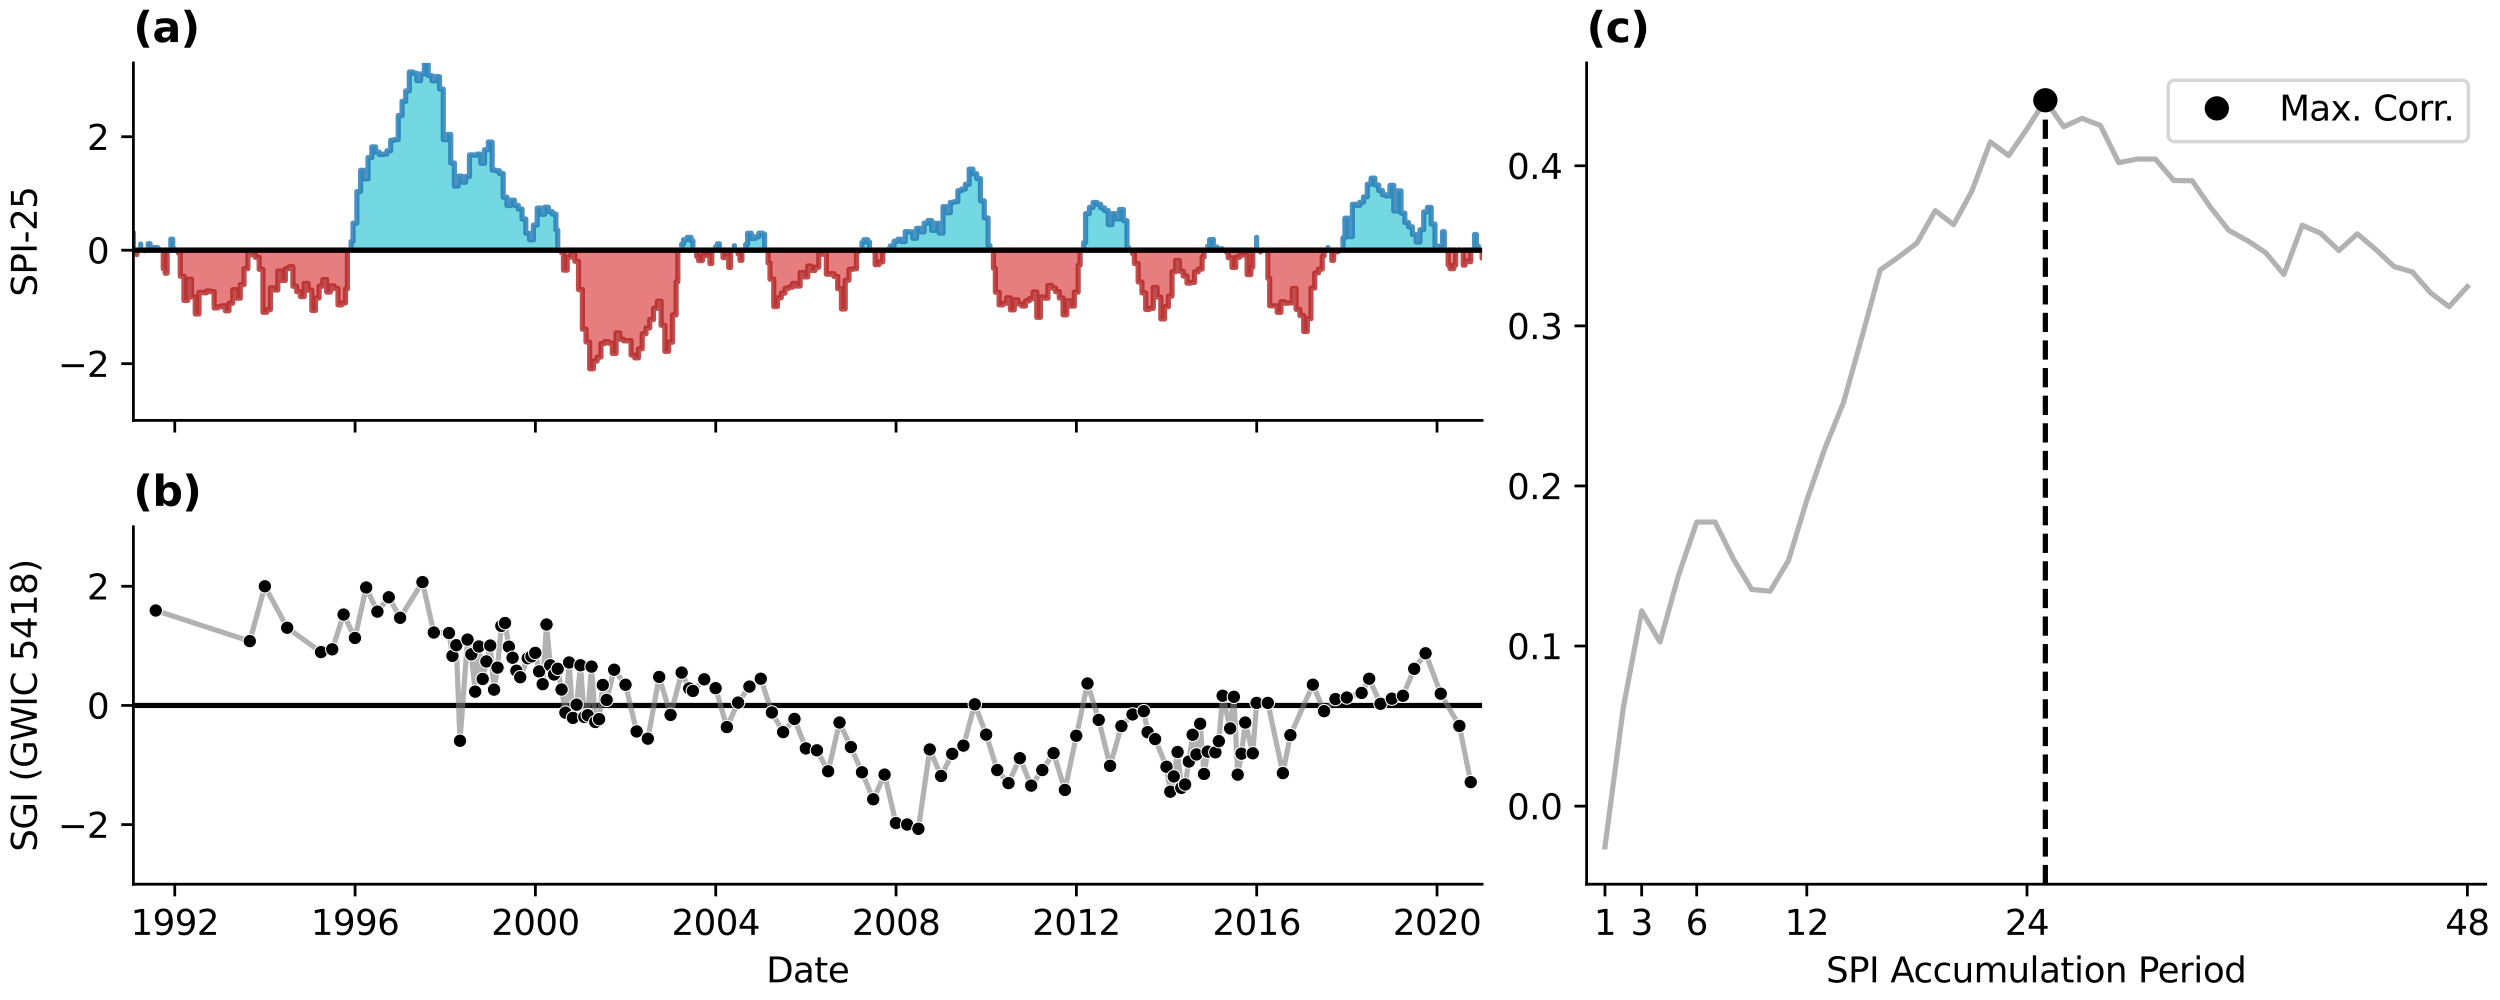 <?xml version="1.0" encoding="utf-8" standalone="no"?>
<!DOCTYPE svg PUBLIC "-//W3C//DTD SVG 1.1//EN"
  "http://www.w3.org/Graphics/SVG/1.1/DTD/svg11.dtd">
<svg xmlns:xlink="http://www.w3.org/1999/xlink" width="720pt" height="288pt" viewBox="0 0 720 288" xmlns="http://www.w3.org/2000/svg" version="1.1">
 <defs>
  <style type="text/css">*{stroke-linejoin: round; stroke-linecap: butt}</style>
 </defs>
 <g id="figure_1">
  <g id="patch_1">
   <path d="M 0 288 
L 720 288 
L 720 0 
L 0 0 
z
" style="fill: #ffffff"/>
  </g>
  <g id="axes_1">
   <g id="patch_2">
    <path d="M 38.421 121.071 
L 426.842 121.071 
L 426.842 18.118 
L 38.421 18.118 
z
" style="fill: #ffffff"/>
   </g>
   <g id="PolyCollection_1">
    <path d="M 38.421 72.058 
L 38.421 66.969 
L 38.421 66.969 
L 38.421 72.058 
L 38.421 72.058 
L 38.421 72.058 
z
" clip-path="url(#p2e9fc7bfeb)" style="fill: #17becf; fill-opacity: 0.6; stroke: #1f77b4; stroke-opacity: 0.8; stroke-width: 1.5"/>
    <path d="M 40.518 72.058 
L 40.518 70.283 
L 40.518 70.283 
L 40.518 72.058 
L 40.518 72.058 
L 40.518 72.058 
z
" clip-path="url(#p2e9fc7bfeb)" style="fill: #17becf; fill-opacity: 0.6; stroke: #1f77b4; stroke-opacity: 0.8; stroke-width: 1.5"/>
    <path d="M 42.686 72.058 
L 42.686 70.179 
L 43.219 70.179 
L 43.219 71.275 
L 44.304 71.275 
L 44.304 71.314 
L 45.406 71.314 
L 45.406 71.84 
L 45.956 71.84 
L 45.956 72.058 
L 45.956 72.058 
L 45.406 72.058 
L 45.406 72.058 
L 44.304 72.058 
L 44.304 72.058 
L 43.219 72.058 
L 43.219 72.058 
L 42.686 72.058 
z
" clip-path="url(#p2e9fc7bfeb)" style="fill: #17becf; fill-opacity: 0.6; stroke: #1f77b4; stroke-opacity: 0.8; stroke-width: 1.5"/>
    <path d="M 49.191 72.058 
L 49.191 68.886 
L 49.742 68.886 
L 49.742 71.676 
L 50.293 71.676 
L 50.293 72.058 
L 50.293 72.058 
L 49.742 72.058 
L 49.742 72.058 
L 49.191 72.058 
z
" clip-path="url(#p2e9fc7bfeb)" style="fill: #17becf; fill-opacity: 0.6; stroke: #1f77b4; stroke-opacity: 0.8; stroke-width: 1.5"/>
    <path d="M 101.125 72.058 
L 101.125 69.566 
L 101.676 69.566 
L 101.676 64.271 
L 102.778 64.271 
L 102.778 55.186 
L 103.845 55.186 
L 103.845 49.056 
L 104.911 49.056 
L 104.911 51.502 
L 105.995 51.502 
L 105.995 45.376 
L 107.079 45.376 
L 107.079 42.296 
L 108.164 42.296 
L 108.164 43.819 
L 109.248 43.819 
L 109.248 44.512 
L 110.35 44.512 
L 110.35 44.393 
L 111.434 44.393 
L 111.434 43.413 
L 112.518 43.413 
L 112.518 40.394 
L 113.602 40.394 
L 113.602 40.202 
L 114.686 40.202 
L 114.686 33.278 
L 115.788 33.278 
L 115.788 29.202 
L 116.837 29.202 
L 116.837 26.17 
L 117.886 26.17 
L 117.886 20.743 
L 118.97 20.743 
L 118.97 21.106 
L 120.054 21.106 
L 120.054 23.232 
L 121.138 23.232 
L 121.138 21.299 
L 122.222 21.299 
L 122.222 18.118 
L 123.324 18.118 
L 123.324 21.782 
L 124.408 21.782 
L 124.408 23.263 
L 125.493 23.263 
L 125.493 22.069 
L 126.577 22.069 
L 126.577 25.643 
L 127.661 25.643 
L 127.661 40.244 
L 128.763 40.244 
L 128.763 38.719 
L 129.812 38.719 
L 129.812 46.942 
L 130.86 46.942 
L 130.86 53.592 
L 131.944 53.592 
L 131.944 50.738 
L 133.029 50.738 
L 133.029 52.471 
L 134.113 52.471 
L 134.113 50.828 
L 135.197 50.828 
L 135.197 44.611 
L 136.299 44.611 
L 136.299 44.671 
L 137.383 44.671 
L 137.383 44.399 
L 138.467 44.399 
L 138.467 47.026 
L 139.551 47.026 
L 139.551 43.12 
L 140.636 43.12 
L 140.636 40.905 
L 141.738 40.905 
L 141.738 48.989 
L 142.786 48.989 
L 142.786 49.171 
L 143.835 49.171 
L 143.835 49.972 
L 144.919 49.972 
L 144.919 56.795 
L 146.003 56.795 
L 146.003 59.199 
L 147.087 59.199 
L 147.087 57.658 
L 148.172 57.658 
L 148.172 59.15 
L 149.274 59.15 
L 149.274 60.216 
L 150.358 60.216 
L 150.358 63.081 
L 151.442 63.081 
L 151.442 67.199 
L 152.526 67.199 
L 152.526 69.061 
L 153.61 69.061 
L 153.61 64.843 
L 154.712 64.843 
L 154.712 59.932 
L 155.779 59.932 
L 155.779 61.702 
L 156.845 61.702 
L 156.845 59.675 
L 157.929 59.675 
L 157.929 60.903 
L 159.013 60.903 
L 159.013 61.636 
L 160.098 61.636 
L 160.098 66.281 
L 160.631 66.281 
L 160.631 72.058 
L 160.631 72.058 
L 160.098 72.058 
L 160.098 72.058 
L 159.013 72.058 
L 159.013 72.058 
L 157.929 72.058 
L 157.929 72.058 
L 156.845 72.058 
L 156.845 72.058 
L 155.779 72.058 
L 155.779 72.058 
L 154.712 72.058 
L 154.712 72.058 
L 153.61 72.058 
L 153.61 72.058 
L 152.526 72.058 
L 152.526 72.058 
L 151.442 72.058 
L 151.442 72.058 
L 150.358 72.058 
L 150.358 72.058 
L 149.274 72.058 
L 149.274 72.058 
L 148.172 72.058 
L 148.172 72.058 
L 147.087 72.058 
L 147.087 72.058 
L 146.003 72.058 
L 146.003 72.058 
L 144.919 72.058 
L 144.919 72.058 
L 143.835 72.058 
L 143.835 72.058 
L 142.786 72.058 
L 142.786 72.058 
L 141.738 72.058 
L 141.738 72.058 
L 140.636 72.058 
L 140.636 72.058 
L 139.551 72.058 
L 139.551 72.058 
L 138.467 72.058 
L 138.467 72.058 
L 137.383 72.058 
L 137.383 72.058 
L 136.299 72.058 
L 136.299 72.058 
L 135.197 72.058 
L 135.197 72.058 
L 134.113 72.058 
L 134.113 72.058 
L 133.029 72.058 
L 133.029 72.058 
L 131.944 72.058 
L 131.944 72.058 
L 130.86 72.058 
L 130.86 72.058 
L 129.812 72.058 
L 129.812 72.058 
L 128.763 72.058 
L 128.763 72.058 
L 127.661 72.058 
L 127.661 72.058 
L 126.577 72.058 
L 126.577 72.058 
L 125.493 72.058 
L 125.493 72.058 
L 124.408 72.058 
L 124.408 72.058 
L 123.324 72.058 
L 123.324 72.058 
L 122.222 72.058 
L 122.222 72.058 
L 121.138 72.058 
L 121.138 72.058 
L 120.054 72.058 
L 120.054 72.058 
L 118.97 72.058 
L 118.97 72.058 
L 117.886 72.058 
L 117.886 72.058 
L 116.837 72.058 
L 116.837 72.058 
L 115.788 72.058 
L 115.788 72.058 
L 114.686 72.058 
L 114.686 72.058 
L 113.602 72.058 
L 113.602 72.058 
L 112.518 72.058 
L 112.518 72.058 
L 111.434 72.058 
L 111.434 72.058 
L 110.35 72.058 
L 110.35 72.058 
L 109.248 72.058 
L 109.248 72.058 
L 108.164 72.058 
L 108.164 72.058 
L 107.079 72.058 
L 107.079 72.058 
L 105.995 72.058 
L 105.995 72.058 
L 104.911 72.058 
L 104.911 72.058 
L 103.845 72.058 
L 103.845 72.058 
L 102.778 72.058 
L 102.778 72.058 
L 101.676 72.058 
L 101.676 72.058 
L 101.125 72.058 
z
" clip-path="url(#p2e9fc7bfeb)" style="fill: #17becf; fill-opacity: 0.6; stroke: #1f77b4; stroke-opacity: 0.8; stroke-width: 1.5"/>
    <path d="M 196.32 72.058 
L 196.32 70.306 
L 196.853 70.306 
L 196.853 69.056 
L 197.937 69.056 
L 197.937 68.367 
L 199.021 68.367 
L 199.021 69.354 
L 199.555 69.354 
L 199.555 72.058 
L 199.555 72.058 
L 199.021 72.058 
L 199.021 72.058 
L 197.937 72.058 
L 197.937 72.058 
L 196.853 72.058 
L 196.853 72.058 
L 196.32 72.058 
z
" clip-path="url(#p2e9fc7bfeb)" style="fill: #17becf; fill-opacity: 0.6; stroke: #1f77b4; stroke-opacity: 0.8; stroke-width: 1.5"/>
    <path d="M 206.095 72.058 
L 206.095 71.065 
L 206.646 71.065 
L 206.646 70.21 
L 207.197 70.21 
L 207.197 72.058 
L 207.197 72.058 
L 206.646 72.058 
L 206.646 72.058 
L 206.095 72.058 
z
" clip-path="url(#p2e9fc7bfeb)" style="fill: #17becf; fill-opacity: 0.6; stroke: #1f77b4; stroke-opacity: 0.8; stroke-width: 1.5"/>
    <path d="M 211.498 72.058 
L 211.498 70.76 
L 211.498 70.76 
L 211.498 72.058 
L 211.498 72.058 
L 211.498 72.058 
z
" clip-path="url(#p2e9fc7bfeb)" style="fill: #17becf; fill-opacity: 0.6; stroke: #1f77b4; stroke-opacity: 0.8; stroke-width: 1.5"/>
    <path d="M 214.769 72.058 
L 214.769 70.382 
L 215.302 70.382 
L 215.302 67.178 
L 216.386 67.178 
L 216.386 68.679 
L 217.47 68.679 
L 217.47 68.195 
L 218.554 68.195 
L 218.554 67.162 
L 219.656 67.162 
L 219.656 67.41 
L 220.207 67.41 
L 220.207 72.058 
L 220.207 72.058 
L 219.656 72.058 
L 219.656 72.058 
L 218.554 72.058 
L 218.554 72.058 
L 217.47 72.058 
L 217.47 72.058 
L 216.386 72.058 
L 216.386 72.058 
L 215.302 72.058 
L 215.302 72.058 
L 214.769 72.058 
z
" clip-path="url(#p2e9fc7bfeb)" style="fill: #17becf; fill-opacity: 0.6; stroke: #1f77b4; stroke-opacity: 0.8; stroke-width: 1.5"/>
    <path d="M 248.254 72.058 
L 248.254 69.84 
L 248.787 69.84 
L 248.787 69.039 
L 249.871 69.039 
L 249.871 69.702 
L 250.422 69.702 
L 250.422 72.058 
L 250.422 72.058 
L 249.871 72.058 
L 249.871 72.058 
L 248.787 72.058 
L 248.787 72.058 
L 248.254 72.058 
z
" clip-path="url(#p2e9fc7bfeb)" style="fill: #17becf; fill-opacity: 0.6; stroke: #1f77b4; stroke-opacity: 0.8; stroke-width: 1.5"/>
    <path d="M 255.861 72.058 
L 255.861 71.715 
L 256.394 71.715 
L 256.394 70.849 
L 257.478 70.849 
L 257.478 69.491 
L 258.58 69.491 
L 258.58 68.905 
L 259.647 68.905 
L 259.647 69.569 
L 260.713 69.569 
L 260.713 66.699 
L 261.797 66.699 
L 261.797 66.788 
L 262.881 66.788 
L 262.881 68.617 
L 263.966 68.617 
L 263.966 65.753 
L 265.05 65.753 
L 265.05 66.761 
L 266.152 66.761 
L 266.152 64.273 
L 267.236 64.273 
L 267.236 63.524 
L 268.32 63.524 
L 268.32 66.331 
L 269.404 66.331 
L 269.404 64.307 
L 270.488 64.307 
L 270.488 67.131 
L 271.59 67.131 
L 271.59 59.512 
L 272.639 59.512 
L 272.639 61.27 
L 273.688 61.27 
L 273.688 58.288 
L 274.772 58.288 
L 274.772 58.072 
L 275.856 58.072 
L 275.856 54.909 
L 276.94 54.909 
L 276.94 54.443 
L 278.024 54.443 
L 278.024 53.079 
L 279.126 53.079 
L 279.126 48.714 
L 280.211 48.714 
L 280.211 50.044 
L 281.295 50.044 
L 281.295 51.43 
L 282.379 51.43 
L 282.379 57.84 
L 283.463 57.84 
L 283.463 62.756 
L 284.565 62.756 
L 284.565 70.724 
L 285.116 70.724 
L 285.116 72.058 
L 285.116 72.058 
L 284.565 72.058 
L 284.565 72.058 
L 283.463 72.058 
L 283.463 72.058 
L 282.379 72.058 
L 282.379 72.058 
L 281.295 72.058 
L 281.295 72.058 
L 280.211 72.058 
L 280.211 72.058 
L 279.126 72.058 
L 279.126 72.058 
L 278.024 72.058 
L 278.024 72.058 
L 276.94 72.058 
L 276.94 72.058 
L 275.856 72.058 
L 275.856 72.058 
L 274.772 72.058 
L 274.772 72.058 
L 273.688 72.058 
L 273.688 72.058 
L 272.639 72.058 
L 272.639 72.058 
L 271.59 72.058 
L 271.59 72.058 
L 270.488 72.058 
L 270.488 72.058 
L 269.404 72.058 
L 269.404 72.058 
L 268.32 72.058 
L 268.32 72.058 
L 267.236 72.058 
L 267.236 72.058 
L 266.152 72.058 
L 266.152 72.058 
L 265.05 72.058 
L 265.05 72.058 
L 263.966 72.058 
L 263.966 72.058 
L 262.881 72.058 
L 262.881 72.058 
L 261.797 72.058 
L 261.797 72.058 
L 260.713 72.058 
L 260.713 72.058 
L 259.647 72.058 
L 259.647 72.058 
L 258.58 72.058 
L 258.58 72.058 
L 257.478 72.058 
L 257.478 72.058 
L 256.394 72.058 
L 256.394 72.058 
L 255.861 72.058 
z
" clip-path="url(#p2e9fc7bfeb)" style="fill: #17becf; fill-opacity: 0.6; stroke: #1f77b4; stroke-opacity: 0.8; stroke-width: 1.5"/>
    <path d="M 312.096 72.058 
L 312.096 69.856 
L 312.647 69.856 
L 312.647 61.529 
L 313.731 61.529 
L 313.731 59.74 
L 314.815 59.74 
L 314.815 58.307 
L 315.9 58.307 
L 315.9 58.823 
L 316.984 58.823 
L 316.984 59.86 
L 318.086 59.86 
L 318.086 60.647 
L 319.17 60.647 
L 319.17 64.695 
L 320.254 64.695 
L 320.254 61.533 
L 321.338 61.533 
L 321.338 63.039 
L 322.422 63.039 
L 322.422 60.327 
L 323.524 60.327 
L 323.524 63.54 
L 324.573 63.54 
L 324.573 71.34 
L 325.071 71.34 
L 325.071 72.058 
L 325.071 72.058 
L 324.573 72.058 
L 324.573 72.058 
L 323.524 72.058 
L 323.524 72.058 
L 322.422 72.058 
L 322.422 72.058 
L 321.338 72.058 
L 321.338 72.058 
L 320.254 72.058 
L 320.254 72.058 
L 319.17 72.058 
L 319.17 72.058 
L 318.086 72.058 
L 318.086 72.058 
L 316.984 72.058 
L 316.984 72.058 
L 315.9 72.058 
L 315.9 72.058 
L 314.815 72.058 
L 314.815 72.058 
L 313.731 72.058 
L 313.731 72.058 
L 312.647 72.058 
L 312.647 72.058 
L 312.096 72.058 
z
" clip-path="url(#p2e9fc7bfeb)" style="fill: #17becf; fill-opacity: 0.6; stroke: #1f77b4; stroke-opacity: 0.8; stroke-width: 1.5"/>
    <path d="M 347.821 72.058 
L 347.821 70.898 
L 348.372 70.898 
L 348.372 68.999 
L 349.474 68.999 
L 349.474 71.149 
L 350.522 71.149 
L 350.522 71.701 
L 351.571 71.701 
L 351.571 71.659 
L 352.122 71.659 
L 352.122 72.058 
L 352.122 72.058 
L 351.571 72.058 
L 351.571 72.058 
L 350.522 72.058 
L 350.522 72.058 
L 349.474 72.058 
L 349.474 72.058 
L 348.372 72.058 
L 348.372 72.058 
L 347.821 72.058 
z
" clip-path="url(#p2e9fc7bfeb)" style="fill: #17becf; fill-opacity: 0.6; stroke: #1f77b4; stroke-opacity: 0.8; stroke-width: 1.5"/>
    <path d="M 361.897 72.058 
L 361.897 68.345 
L 361.897 68.345 
L 361.897 72.058 
L 361.897 72.058 
L 361.897 72.058 
z
" clip-path="url(#p2e9fc7bfeb)" style="fill: #17becf; fill-opacity: 0.6; stroke: #1f77b4; stroke-opacity: 0.8; stroke-width: 1.5"/>
    <path d="M 364.03 72.058 
L 364.03 71.972 
L 364.03 71.972 
L 364.03 72.058 
L 364.03 72.058 
L 364.03 72.058 
z
" clip-path="url(#p2e9fc7bfeb)" style="fill: #17becf; fill-opacity: 0.6; stroke: #1f77b4; stroke-opacity: 0.8; stroke-width: 1.5"/>
    <path d="M 382.443 72.058 
L 382.443 71.306 
L 382.443 71.306 
L 382.443 72.058 
L 382.443 72.058 
L 382.443 72.058 
z
" clip-path="url(#p2e9fc7bfeb)" style="fill: #17becf; fill-opacity: 0.6; stroke: #1f77b4; stroke-opacity: 0.8; stroke-width: 1.5"/>
    <path d="M 386.78 72.058 
L 386.78 68.467 
L 387.331 68.467 
L 387.331 62.852 
L 388.433 62.852 
L 388.433 68.163 
L 389.482 68.163 
L 389.482 58.823 
L 390.53 58.823 
L 390.53 59.162 
L 391.615 59.162 
L 391.615 58.25 
L 392.699 58.25 
L 392.699 56.69 
L 393.783 56.69 
L 393.783 53.057 
L 394.867 53.057 
L 394.867 51.298 
L 395.969 51.298 
L 395.969 53.275 
L 397.053 53.275 
L 397.053 54.868 
L 398.137 54.868 
L 398.137 56.106 
L 399.222 56.106 
L 399.222 56.436 
L 400.306 56.436 
L 400.306 53.375 
L 401.408 53.375 
L 401.408 60.776 
L 402.456 60.776 
L 402.456 54.963 
L 403.505 54.963 
L 403.505 61.398 
L 404.589 61.398 
L 404.589 64.106 
L 405.673 64.106 
L 405.673 65.312 
L 406.758 65.312 
L 406.758 67.501 
L 407.842 67.501 
L 407.842 69.707 
L 408.944 69.707 
L 408.944 66.162 
L 410.028 66.162 
L 410.028 61.018 
L 411.112 61.018 
L 411.112 59.731 
L 412.196 59.731 
L 412.196 64.549 
L 413.28 64.549 
L 413.28 71.338 
L 414.382 71.338 
L 414.382 70.886 
L 415.449 70.886 
L 415.449 66.729 
L 415.964 66.729 
L 415.964 72.058 
L 415.964 72.058 
L 415.449 72.058 
L 415.449 72.058 
L 414.382 72.058 
L 414.382 72.058 
L 413.28 72.058 
L 413.28 72.058 
L 412.196 72.058 
L 412.196 72.058 
L 411.112 72.058 
L 411.112 72.058 
L 410.028 72.058 
L 410.028 72.058 
L 408.944 72.058 
L 408.944 72.058 
L 407.842 72.058 
L 407.842 72.058 
L 406.758 72.058 
L 406.758 72.058 
L 405.673 72.058 
L 405.673 72.058 
L 404.589 72.058 
L 404.589 72.058 
L 403.505 72.058 
L 403.505 72.058 
L 402.456 72.058 
L 402.456 72.058 
L 401.408 72.058 
L 401.408 72.058 
L 400.306 72.058 
L 400.306 72.058 
L 399.222 72.058 
L 399.222 72.058 
L 398.137 72.058 
L 398.137 72.058 
L 397.053 72.058 
L 397.053 72.058 
L 395.969 72.058 
L 395.969 72.058 
L 394.867 72.058 
L 394.867 72.058 
L 393.783 72.058 
L 393.783 72.058 
L 392.699 72.058 
L 392.699 72.058 
L 391.615 72.058 
L 391.615 72.058 
L 390.53 72.058 
L 390.53 72.058 
L 389.482 72.058 
L 389.482 72.058 
L 388.433 72.058 
L 388.433 72.058 
L 387.331 72.058 
L 387.331 72.058 
L 386.78 72.058 
z
" clip-path="url(#p2e9fc7bfeb)" style="fill: #17becf; fill-opacity: 0.6; stroke: #1f77b4; stroke-opacity: 0.8; stroke-width: 1.5"/>
    <path d="M 420.301 72.058 
L 420.301 71.95 
L 420.301 71.95 
L 420.301 72.058 
L 420.301 72.058 
L 420.301 72.058 
z
" clip-path="url(#p2e9fc7bfeb)" style="fill: #17becf; fill-opacity: 0.6; stroke: #1f77b4; stroke-opacity: 0.8; stroke-width: 1.5"/>
    <path d="M 424.673 72.058 
L 424.673 67.522 
L 425.206 67.522 
L 425.206 70.822 
L 425.74 70.822 
L 425.74 72.058 
L 425.74 72.058 
L 425.206 72.058 
L 425.206 72.058 
L 424.673 72.058 
z
" clip-path="url(#p2e9fc7bfeb)" style="fill: #17becf; fill-opacity: 0.6; stroke: #1f77b4; stroke-opacity: 0.8; stroke-width: 1.5"/>
   </g>
   <g id="PolyCollection_2">
    <path d="M 39.416 72.058 
L 39.416 73.322 
L 39.416 73.322 
L 39.416 72.058 
L 39.416 72.058 
L 39.416 72.058 
z
" clip-path="url(#p2e9fc7bfeb)" style="fill: #d62728; fill-opacity: 0.6; stroke: #b22222; stroke-opacity: 0.8; stroke-width: 1.5"/>
    <path d="M 41.584 72.058 
L 41.584 72.203 
L 41.584 72.203 
L 41.584 72.058 
L 41.584 72.058 
L 41.584 72.058 
z
" clip-path="url(#p2e9fc7bfeb)" style="fill: #d62728; fill-opacity: 0.6; stroke: #b22222; stroke-opacity: 0.8; stroke-width: 1.5"/>
    <path d="M 47.023 72.058 
L 47.023 77.385 
L 47.574 77.385 
L 47.574 78.677 
L 48.125 78.677 
L 48.125 72.058 
L 48.125 72.058 
L 47.574 72.058 
L 47.574 72.058 
L 47.023 72.058 
z
" clip-path="url(#p2e9fc7bfeb)" style="fill: #d62728; fill-opacity: 0.6; stroke: #b22222; stroke-opacity: 0.8; stroke-width: 1.5"/>
    <path d="M 51.395 72.058 
L 51.395 72.871 
L 51.911 72.871 
L 51.911 79.553 
L 52.977 79.553 
L 52.977 86.524 
L 54.061 86.524 
L 54.061 80.404 
L 55.145 80.404 
L 55.145 85.535 
L 56.23 85.535 
L 56.23 90.417 
L 57.314 90.417 
L 57.314 84.214 
L 58.416 84.214 
L 58.416 84.325 
L 59.5 84.325 
L 59.5 83.787 
L 60.584 83.787 
L 60.584 83.972 
L 61.668 83.972 
L 61.668 88.691 
L 62.752 88.691 
L 62.752 88.357 
L 63.854 88.357 
L 63.854 88.059 
L 64.903 88.059 
L 64.903 89.503 
L 65.952 89.503 
L 65.952 87.331 
L 67.036 87.331 
L 67.036 83.431 
L 68.12 83.431 
L 68.12 85.871 
L 69.204 85.871 
L 69.204 81.958 
L 70.288 81.958 
L 70.288 77.358 
L 71.39 77.358 
L 71.39 72.46 
L 72.474 72.46 
L 72.474 73.401 
L 73.559 73.401 
L 73.559 74.101 
L 74.643 74.101 
L 74.643 77.561 
L 75.727 77.561 
L 75.727 89.935 
L 76.829 89.935 
L 76.829 89.183 
L 77.878 89.183 
L 77.878 82.914 
L 78.926 82.914 
L 78.926 83.513 
L 80.01 83.513 
L 80.01 78.065 
L 81.095 78.065 
L 81.095 80.768 
L 82.179 80.768 
L 82.179 77.362 
L 83.263 77.362 
L 83.263 76.811 
L 84.365 76.811 
L 84.365 82.435 
L 85.449 82.435 
L 85.449 84.005 
L 86.533 84.005 
L 86.533 85.429 
L 87.617 85.429 
L 87.617 81.626 
L 88.702 81.626 
L 88.702 83.585 
L 89.804 83.585 
L 89.804 89.406 
L 90.852 89.406 
L 90.852 85.811 
L 91.901 85.811 
L 91.901 82.405 
L 92.985 82.405 
L 92.985 80.484 
L 94.069 80.484 
L 94.069 84.109 
L 95.153 84.109 
L 95.153 82.342 
L 96.238 82.342 
L 96.238 83.081 
L 97.34 83.081 
L 97.34 87.814 
L 98.424 87.814 
L 98.424 87.252 
L 99.508 87.252 
L 99.508 83.2 
L 100.059 83.2 
L 100.059 72.058 
L 100.059 72.058 
L 99.508 72.058 
L 99.508 72.058 
L 98.424 72.058 
L 98.424 72.058 
L 97.34 72.058 
L 97.34 72.058 
L 96.238 72.058 
L 96.238 72.058 
L 95.153 72.058 
L 95.153 72.058 
L 94.069 72.058 
L 94.069 72.058 
L 92.985 72.058 
L 92.985 72.058 
L 91.901 72.058 
L 91.901 72.058 
L 90.852 72.058 
L 90.852 72.058 
L 89.804 72.058 
L 89.804 72.058 
L 88.702 72.058 
L 88.702 72.058 
L 87.617 72.058 
L 87.617 72.058 
L 86.533 72.058 
L 86.533 72.058 
L 85.449 72.058 
L 85.449 72.058 
L 84.365 72.058 
L 84.365 72.058 
L 83.263 72.058 
L 83.263 72.058 
L 82.179 72.058 
L 82.179 72.058 
L 81.095 72.058 
L 81.095 72.058 
L 80.01 72.058 
L 80.01 72.058 
L 78.926 72.058 
L 78.926 72.058 
L 77.878 72.058 
L 77.878 72.058 
L 76.829 72.058 
L 76.829 72.058 
L 75.727 72.058 
L 75.727 72.058 
L 74.643 72.058 
L 74.643 72.058 
L 73.559 72.058 
L 73.559 72.058 
L 72.474 72.058 
L 72.474 72.058 
L 71.39 72.058 
L 71.39 72.058 
L 70.288 72.058 
L 70.288 72.058 
L 69.204 72.058 
L 69.204 72.058 
L 68.12 72.058 
L 68.12 72.058 
L 67.036 72.058 
L 67.036 72.058 
L 65.952 72.058 
L 65.952 72.058 
L 64.903 72.058 
L 64.903 72.058 
L 63.854 72.058 
L 63.854 72.058 
L 62.752 72.058 
L 62.752 72.058 
L 61.668 72.058 
L 61.668 72.058 
L 60.584 72.058 
L 60.584 72.058 
L 59.5 72.058 
L 59.5 72.058 
L 58.416 72.058 
L 58.416 72.058 
L 57.314 72.058 
L 57.314 72.058 
L 56.23 72.058 
L 56.23 72.058 
L 55.145 72.058 
L 55.145 72.058 
L 54.061 72.058 
L 54.061 72.058 
L 52.977 72.058 
L 52.977 72.058 
L 51.911 72.058 
L 51.911 72.058 
L 51.395 72.058 
z
" clip-path="url(#p2e9fc7bfeb)" style="fill: #d62728; fill-opacity: 0.6; stroke: #b22222; stroke-opacity: 0.8; stroke-width: 1.5"/>
    <path d="M 161.733 72.058 
L 161.733 72.749 
L 162.284 72.749 
L 162.284 77.804 
L 163.368 77.804 
L 163.368 74.063 
L 164.452 74.063 
L 164.452 73.209 
L 165.536 73.209 
L 165.536 75.247 
L 166.62 75.247 
L 166.62 83.413 
L 167.722 83.413 
L 167.722 94.79 
L 168.771 94.79 
L 168.771 98.488 
L 169.82 98.488 
L 169.82 106.213 
L 170.904 106.213 
L 170.904 103.98 
L 171.988 103.98 
L 171.988 102.834 
L 173.072 102.834 
L 173.072 98.934 
L 174.156 98.934 
L 174.156 98.377 
L 175.258 98.377 
L 175.258 98.845 
L 176.343 98.845 
L 176.343 101.784 
L 177.427 101.784 
L 177.427 95.891 
L 178.511 95.891 
L 178.511 97.699 
L 179.595 97.699 
L 179.595 98.163 
L 180.697 98.163 
L 180.697 98.101 
L 181.746 98.101 
L 181.746 102.253 
L 182.794 102.253 
L 182.794 103.063 
L 183.878 103.063 
L 183.878 100.446 
L 184.963 100.446 
L 184.963 96.136 
L 186.047 96.136 
L 186.047 94.439 
L 187.131 94.439 
L 187.131 92.016 
L 188.233 92.016 
L 188.233 88.78 
L 189.317 88.78 
L 189.317 86.752 
L 190.401 86.752 
L 190.401 93.675 
L 191.485 93.675 
L 191.485 101.191 
L 192.57 101.191 
L 192.57 98.566 
L 193.672 98.566 
L 193.672 90.693 
L 194.72 90.693 
L 194.72 81.147 
L 195.218 81.147 
L 195.218 72.058 
L 195.218 72.058 
L 194.72 72.058 
L 194.72 72.058 
L 193.672 72.058 
L 193.672 72.058 
L 192.57 72.058 
L 192.57 72.058 
L 191.485 72.058 
L 191.485 72.058 
L 190.401 72.058 
L 190.401 72.058 
L 189.317 72.058 
L 189.317 72.058 
L 188.233 72.058 
L 188.233 72.058 
L 187.131 72.058 
L 187.131 72.058 
L 186.047 72.058 
L 186.047 72.058 
L 184.963 72.058 
L 184.963 72.058 
L 183.878 72.058 
L 183.878 72.058 
L 182.794 72.058 
L 182.794 72.058 
L 181.746 72.058 
L 181.746 72.058 
L 180.697 72.058 
L 180.697 72.058 
L 179.595 72.058 
L 179.595 72.058 
L 178.511 72.058 
L 178.511 72.058 
L 177.427 72.058 
L 177.427 72.058 
L 176.343 72.058 
L 176.343 72.058 
L 175.258 72.058 
L 175.258 72.058 
L 174.156 72.058 
L 174.156 72.058 
L 173.072 72.058 
L 173.072 72.058 
L 171.988 72.058 
L 171.988 72.058 
L 170.904 72.058 
L 170.904 72.058 
L 169.82 72.058 
L 169.82 72.058 
L 168.771 72.058 
L 168.771 72.058 
L 167.722 72.058 
L 167.722 72.058 
L 166.62 72.058 
L 166.62 72.058 
L 165.536 72.058 
L 165.536 72.058 
L 164.452 72.058 
L 164.452 72.058 
L 163.368 72.058 
L 163.368 72.058 
L 162.284 72.058 
L 162.284 72.058 
L 161.733 72.058 
z
" clip-path="url(#p2e9fc7bfeb)" style="fill: #d62728; fill-opacity: 0.6; stroke: #b22222; stroke-opacity: 0.8; stroke-width: 1.5"/>
    <path d="M 200.657 72.058 
L 200.657 73.886 
L 201.208 73.886 
L 201.208 75.047 
L 202.292 75.047 
L 202.292 73.6 
L 203.376 73.6 
L 203.376 73.511 
L 204.46 73.511 
L 204.46 75.91 
L 204.993 75.91 
L 204.993 72.058 
L 204.993 72.058 
L 204.46 72.058 
L 204.46 72.058 
L 203.376 72.058 
L 203.376 72.058 
L 202.292 72.058 
L 202.292 72.058 
L 201.208 72.058 
L 201.208 72.058 
L 200.657 72.058 
z
" clip-path="url(#p2e9fc7bfeb)" style="fill: #d62728; fill-opacity: 0.6; stroke: #b22222; stroke-opacity: 0.8; stroke-width: 1.5"/>
    <path d="M 208.228 72.058 
L 208.228 74.194 
L 208.779 74.194 
L 208.779 73.719 
L 209.863 73.719 
L 209.863 77.038 
L 210.396 77.038 
L 210.396 72.058 
L 210.396 72.058 
L 209.863 72.058 
L 209.863 72.058 
L 208.779 72.058 
L 208.779 72.058 
L 208.228 72.058 
z
" clip-path="url(#p2e9fc7bfeb)" style="fill: #d62728; fill-opacity: 0.6; stroke: #b22222; stroke-opacity: 0.8; stroke-width: 1.5"/>
    <path d="M 212.565 72.058 
L 212.565 73.142 
L 213.116 73.142 
L 213.116 74.982 
L 213.667 74.982 
L 213.667 72.058 
L 213.667 72.058 
L 213.116 72.058 
L 213.116 72.058 
L 212.565 72.058 
z
" clip-path="url(#p2e9fc7bfeb)" style="fill: #d62728; fill-opacity: 0.6; stroke: #b22222; stroke-opacity: 0.8; stroke-width: 1.5"/>
    <path d="M 221.203 72.058 
L 221.203 75.736 
L 221.754 75.736 
L 221.754 80.395 
L 222.838 80.395 
L 222.838 88.281 
L 223.922 88.281 
L 223.922 85.77 
L 225.006 85.77 
L 225.006 84.413 
L 226.09 84.413 
L 226.09 83.029 
L 227.192 83.029 
L 227.192 82.72 
L 228.277 82.72 
L 228.277 81.619 
L 229.361 81.619 
L 229.361 82.389 
L 230.445 82.389 
L 230.445 78.48 
L 231.529 78.48 
L 231.529 79.747 
L 232.631 79.747 
L 232.631 76.626 
L 233.68 76.626 
L 233.68 77.902 
L 234.728 77.902 
L 234.728 76.982 
L 235.812 76.982 
L 235.812 73.238 
L 236.897 73.238 
L 236.897 72.338 
L 237.981 72.338 
L 237.981 78.963 
L 239.065 78.963 
L 239.065 78.818 
L 240.167 78.818 
L 240.167 79.609 
L 241.251 79.609 
L 241.251 83.143 
L 242.335 83.143 
L 242.335 88.984 
L 243.42 88.984 
L 243.42 80.699 
L 244.504 80.699 
L 244.504 77.572 
L 245.606 77.572 
L 245.606 77.417 
L 246.654 77.417 
L 246.654 72.532 
L 247.152 72.532 
L 247.152 72.058 
L 247.152 72.058 
L 246.654 72.058 
L 246.654 72.058 
L 245.606 72.058 
L 245.606 72.058 
L 244.504 72.058 
L 244.504 72.058 
L 243.42 72.058 
L 243.42 72.058 
L 242.335 72.058 
L 242.335 72.058 
L 241.251 72.058 
L 241.251 72.058 
L 240.167 72.058 
L 240.167 72.058 
L 239.065 72.058 
L 239.065 72.058 
L 237.981 72.058 
L 237.981 72.058 
L 236.897 72.058 
L 236.897 72.058 
L 235.812 72.058 
L 235.812 72.058 
L 234.728 72.058 
L 234.728 72.058 
L 233.68 72.058 
L 233.68 72.058 
L 232.631 72.058 
L 232.631 72.058 
L 231.529 72.058 
L 231.529 72.058 
L 230.445 72.058 
L 230.445 72.058 
L 229.361 72.058 
L 229.361 72.058 
L 228.277 72.058 
L 228.277 72.058 
L 227.192 72.058 
L 227.192 72.058 
L 226.09 72.058 
L 226.09 72.058 
L 225.006 72.058 
L 225.006 72.058 
L 223.922 72.058 
L 223.922 72.058 
L 222.838 72.058 
L 222.838 72.058 
L 221.754 72.058 
L 221.754 72.058 
L 221.203 72.058 
z
" clip-path="url(#p2e9fc7bfeb)" style="fill: #d62728; fill-opacity: 0.6; stroke: #b22222; stroke-opacity: 0.8; stroke-width: 1.5"/>
    <path d="M 251.489 72.058 
L 251.489 72.268 
L 252.04 72.268 
L 252.04 76.22 
L 253.142 76.22 
L 253.142 75.443 
L 254.226 75.443 
L 254.226 72.354 
L 254.759 72.354 
L 254.759 72.058 
L 254.759 72.058 
L 254.226 72.058 
L 254.226 72.058 
L 253.142 72.058 
L 253.142 72.058 
L 252.04 72.058 
L 252.04 72.058 
L 251.489 72.058 
z
" clip-path="url(#p2e9fc7bfeb)" style="fill: #d62728; fill-opacity: 0.6; stroke: #b22222; stroke-opacity: 0.8; stroke-width: 1.5"/>
    <path d="M 286.111 72.058 
L 286.111 77.251 
L 286.662 77.251 
L 286.662 84.155 
L 287.746 84.155 
L 287.746 87.814 
L 288.831 87.814 
L 288.831 87.334 
L 289.915 87.334 
L 289.915 85.761 
L 290.999 85.761 
L 290.999 89.244 
L 292.101 89.244 
L 292.101 86.352 
L 293.185 86.352 
L 293.185 87.556 
L 294.269 87.556 
L 294.269 88.136 
L 295.354 88.136 
L 295.354 86.651 
L 296.438 86.651 
L 296.438 86.034 
L 297.54 86.034 
L 297.54 84.099 
L 298.588 84.099 
L 298.588 91.398 
L 299.637 91.398 
L 299.637 85.559 
L 300.721 85.559 
L 300.721 85.887 
L 301.805 85.887 
L 301.805 82.196 
L 302.889 82.196 
L 302.889 82.936 
L 303.974 82.936 
L 303.974 83.981 
L 305.076 83.981 
L 305.076 85.797 
L 306.16 85.797 
L 306.16 90.672 
L 307.244 90.672 
L 307.244 86.628 
L 308.328 86.628 
L 308.328 88.154 
L 309.412 88.154 
L 309.412 84.129 
L 310.514 84.129 
L 310.514 76.387 
L 311.065 76.387 
L 311.065 72.058 
L 311.065 72.058 
L 310.514 72.058 
L 310.514 72.058 
L 309.412 72.058 
L 309.412 72.058 
L 308.328 72.058 
L 308.328 72.058 
L 307.244 72.058 
L 307.244 72.058 
L 306.16 72.058 
L 306.16 72.058 
L 305.076 72.058 
L 305.076 72.058 
L 303.974 72.058 
L 303.974 72.058 
L 302.889 72.058 
L 302.889 72.058 
L 301.805 72.058 
L 301.805 72.058 
L 300.721 72.058 
L 300.721 72.058 
L 299.637 72.058 
L 299.637 72.058 
L 298.588 72.058 
L 298.588 72.058 
L 297.54 72.058 
L 297.54 72.058 
L 296.438 72.058 
L 296.438 72.058 
L 295.354 72.058 
L 295.354 72.058 
L 294.269 72.058 
L 294.269 72.058 
L 293.185 72.058 
L 293.185 72.058 
L 292.101 72.058 
L 292.101 72.058 
L 290.999 72.058 
L 290.999 72.058 
L 289.915 72.058 
L 289.915 72.058 
L 288.831 72.058 
L 288.831 72.058 
L 287.746 72.058 
L 287.746 72.058 
L 286.662 72.058 
L 286.662 72.058 
L 286.111 72.058 
z
" clip-path="url(#p2e9fc7bfeb)" style="fill: #d62728; fill-opacity: 0.6; stroke: #b22222; stroke-opacity: 0.8; stroke-width: 1.5"/>
    <path d="M 326.173 72.058 
L 326.173 73.043 
L 326.706 73.043 
L 326.706 75.891 
L 327.79 75.891 
L 327.79 81.206 
L 328.874 81.206 
L 328.874 84.356 
L 329.958 84.356 
L 329.958 89.117 
L 331.06 89.117 
L 331.06 88.807 
L 332.145 88.807 
L 332.145 82.776 
L 333.229 82.776 
L 333.229 85.561 
L 334.313 85.561 
L 334.313 91.849 
L 335.397 91.849 
L 335.397 88.335 
L 336.499 88.335 
L 336.499 85.283 
L 337.548 85.283 
L 337.548 78.254 
L 338.596 78.254 
L 338.596 75.021 
L 339.681 75.021 
L 339.681 78.113 
L 340.765 78.113 
L 340.765 79.496 
L 341.849 79.496 
L 341.849 81.535 
L 342.933 81.535 
L 342.933 81.333 
L 344.035 81.333 
L 344.035 78.274 
L 345.119 78.274 
L 345.119 77.508 
L 346.203 77.508 
L 346.203 74.078 
L 346.754 74.078 
L 346.754 72.058 
L 346.754 72.058 
L 346.203 72.058 
L 346.203 72.058 
L 345.119 72.058 
L 345.119 72.058 
L 344.035 72.058 
L 344.035 72.058 
L 342.933 72.058 
L 342.933 72.058 
L 341.849 72.058 
L 341.849 72.058 
L 340.765 72.058 
L 340.765 72.058 
L 339.681 72.058 
L 339.681 72.058 
L 338.596 72.058 
L 338.596 72.058 
L 337.548 72.058 
L 337.548 72.058 
L 336.499 72.058 
L 336.499 72.058 
L 335.397 72.058 
L 335.397 72.058 
L 334.313 72.058 
L 334.313 72.058 
L 333.229 72.058 
L 333.229 72.058 
L 332.145 72.058 
L 332.145 72.058 
L 331.06 72.058 
L 331.06 72.058 
L 329.958 72.058 
L 329.958 72.058 
L 328.874 72.058 
L 328.874 72.058 
L 327.79 72.058 
L 327.79 72.058 
L 326.706 72.058 
L 326.706 72.058 
L 326.173 72.058 
z
" clip-path="url(#p2e9fc7bfeb)" style="fill: #d62728; fill-opacity: 0.6; stroke: #b22222; stroke-opacity: 0.8; stroke-width: 1.5"/>
    <path d="M 353.188 72.058 
L 353.188 72.539 
L 353.739 72.539 
L 353.739 74.233 
L 354.823 74.233 
L 354.823 77.018 
L 355.908 77.018 
L 355.908 74.098 
L 357.01 74.098 
L 357.01 73.484 
L 358.094 73.484 
L 358.094 73.421 
L 359.178 73.421 
L 359.178 79.089 
L 360.262 79.089 
L 360.262 76.963 
L 360.795 76.963 
L 360.795 72.058 
L 360.795 72.058 
L 360.262 72.058 
L 360.262 72.058 
L 359.178 72.058 
L 359.178 72.058 
L 358.094 72.058 
L 358.094 72.058 
L 357.01 72.058 
L 357.01 72.058 
L 355.908 72.058 
L 355.908 72.058 
L 354.823 72.058 
L 354.823 72.058 
L 353.739 72.058 
L 353.739 72.058 
L 353.188 72.058 
z
" clip-path="url(#p2e9fc7bfeb)" style="fill: #d62728; fill-opacity: 0.6; stroke: #b22222; stroke-opacity: 0.8; stroke-width: 1.5"/>
    <path d="M 362.999 72.058 
L 362.999 72.538 
L 362.999 72.538 
L 362.999 72.058 
L 362.999 72.058 
L 362.999 72.058 
z
" clip-path="url(#p2e9fc7bfeb)" style="fill: #d62728; fill-opacity: 0.6; stroke: #b22222; stroke-opacity: 0.8; stroke-width: 1.5"/>
    <path d="M 365.132 72.058 
L 365.132 80.153 
L 365.665 80.153 
L 365.665 88.069 
L 366.749 88.069 
L 366.749 88.085 
L 367.834 88.085 
L 367.834 89.948 
L 368.918 89.948 
L 368.918 86.908 
L 370.02 86.908 
L 370.02 87.314 
L 371.104 87.314 
L 371.104 87.251 
L 372.188 87.251 
L 372.188 83.098 
L 373.272 83.098 
L 373.272 89.1 
L 374.357 89.1 
L 374.357 90.85 
L 375.458 90.85 
L 375.458 95.463 
L 376.507 95.463 
L 376.507 91.767 
L 377.556 91.767 
L 377.556 82.946 
L 378.64 82.946 
L 378.64 78.591 
L 379.724 78.591 
L 379.724 77.507 
L 380.808 77.507 
L 380.808 73.736 
L 381.341 73.736 
L 381.341 72.058 
L 381.341 72.058 
L 380.808 72.058 
L 380.808 72.058 
L 379.724 72.058 
L 379.724 72.058 
L 378.64 72.058 
L 378.64 72.058 
L 377.556 72.058 
L 377.556 72.058 
L 376.507 72.058 
L 376.507 72.058 
L 375.458 72.058 
L 375.458 72.058 
L 374.357 72.058 
L 374.357 72.058 
L 373.272 72.058 
L 373.272 72.058 
L 372.188 72.058 
L 372.188 72.058 
L 371.104 72.058 
L 371.104 72.058 
L 370.02 72.058 
L 370.02 72.058 
L 368.918 72.058 
L 368.918 72.058 
L 367.834 72.058 
L 367.834 72.058 
L 366.749 72.058 
L 366.749 72.058 
L 365.665 72.058 
L 365.665 72.058 
L 365.132 72.058 
z
" clip-path="url(#p2e9fc7bfeb)" style="fill: #d62728; fill-opacity: 0.6; stroke: #b22222; stroke-opacity: 0.8; stroke-width: 1.5"/>
    <path d="M 383.545 72.058 
L 383.545 75.001 
L 384.079 75.001 
L 384.079 72.518 
L 385.163 72.518 
L 385.163 72.308 
L 385.714 72.308 
L 385.714 72.058 
L 385.714 72.058 
L 385.163 72.058 
L 385.163 72.058 
L 384.079 72.058 
L 384.079 72.058 
L 383.545 72.058 
z
" clip-path="url(#p2e9fc7bfeb)" style="fill: #d62728; fill-opacity: 0.6; stroke: #b22222; stroke-opacity: 0.8; stroke-width: 1.5"/>
    <path d="M 417.066 72.058 
L 417.066 76.33 
L 417.599 76.33 
L 417.599 77.377 
L 418.683 77.377 
L 418.683 76.365 
L 419.234 76.365 
L 419.234 72.058 
L 419.234 72.058 
L 418.683 72.058 
L 418.683 72.058 
L 417.599 72.058 
L 417.599 72.058 
L 417.066 72.058 
z
" clip-path="url(#p2e9fc7bfeb)" style="fill: #d62728; fill-opacity: 0.6; stroke: #b22222; stroke-opacity: 0.8; stroke-width: 1.5"/>
    <path d="M 421.403 72.058 
L 421.403 76.353 
L 421.954 76.353 
L 421.954 75.16 
L 423.038 75.16 
L 423.038 75.36 
L 423.571 75.36 
L 423.571 72.058 
L 423.571 72.058 
L 423.038 72.058 
L 423.038 72.058 
L 421.954 72.058 
L 421.954 72.058 
L 421.403 72.058 
z
" clip-path="url(#p2e9fc7bfeb)" style="fill: #d62728; fill-opacity: 0.6; stroke: #b22222; stroke-opacity: 0.8; stroke-width: 1.5"/>
    <path d="M 426.842 72.058 
L 426.842 74.329 
L 426.842 74.329 
L 426.842 72.058 
L 426.842 72.058 
L 426.842 72.058 
z
" clip-path="url(#p2e9fc7bfeb)" style="fill: #d62728; fill-opacity: 0.6; stroke: #b22222; stroke-opacity: 0.8; stroke-width: 1.5"/>
   </g>
   <g id="matplotlib.axis_1">
    <g id="xtick_1">
     <g id="line2d_1">
      <defs>
       <path id="mcfc8445030" d="M 0 0 
L 0 3.5 
" style="stroke: #000000; stroke-width: 0.8"/>
      </defs>
      <g>
       <use xlink:href="#mcfc8445030" x="50.329" y="121.071" style="stroke: #000000; stroke-width: 0.8"/>
      </g>
     </g>
    </g>
    <g id="xtick_2">
     <g id="line2d_2">
      <g>
       <use xlink:href="#mcfc8445030" x="102.263" y="121.071" style="stroke: #000000; stroke-width: 0.8"/>
      </g>
     </g>
    </g>
    <g id="xtick_3">
     <g id="line2d_3">
      <g>
       <use xlink:href="#mcfc8445030" x="154.197" y="121.071" style="stroke: #000000; stroke-width: 0.8"/>
      </g>
     </g>
    </g>
    <g id="xtick_4">
     <g id="line2d_4">
      <g>
       <use xlink:href="#mcfc8445030" x="206.131" y="121.071" style="stroke: #000000; stroke-width: 0.8"/>
      </g>
     </g>
    </g>
    <g id="xtick_5">
     <g id="line2d_5">
      <g>
       <use xlink:href="#mcfc8445030" x="258.065" y="121.071" style="stroke: #000000; stroke-width: 0.8"/>
      </g>
     </g>
    </g>
    <g id="xtick_6">
     <g id="line2d_6">
      <g>
       <use xlink:href="#mcfc8445030" x="309.999" y="121.071" style="stroke: #000000; stroke-width: 0.8"/>
      </g>
     </g>
    </g>
    <g id="xtick_7">
     <g id="line2d_7">
      <g>
       <use xlink:href="#mcfc8445030" x="361.933" y="121.071" style="stroke: #000000; stroke-width: 0.8"/>
      </g>
     </g>
    </g>
    <g id="xtick_8">
     <g id="line2d_8">
      <g>
       <use xlink:href="#mcfc8445030" x="413.867" y="121.071" style="stroke: #000000; stroke-width: 0.8"/>
      </g>
     </g>
    </g>
   </g>
   <g id="matplotlib.axis_2">
    <g id="ytick_1">
     <g id="line2d_9">
      <defs>
       <path id="m396767d11f" d="M 0 0 
L -3.5 0 
" style="stroke: #000000; stroke-width: 0.8"/>
      </defs>
      <g>
       <use xlink:href="#m396767d11f" x="38.421" y="104.734" style="stroke: #000000; stroke-width: 0.8"/>
      </g>
     </g>
     <g id="text_1">
      <!-- −2 -->
      <g transform="translate(16.678 108.533) scale(0.1 -0.1)">
       <defs>
        <path id="DejaVuSans-2212" d="M 678 2272 
L 4684 2272 
L 4684 1741 
L 678 1741 
L 678 2272 
z
" transform="scale(0.016)"/>
        <path id="DejaVuSans-32" d="M 1228 531 
L 3431 531 
L 3431 0 
L 469 0 
L 469 531 
Q 828 903 1448 1529 
Q 2069 2156 2228 2338 
Q 2531 2678 2651 2914 
Q 2772 3150 2772 3378 
Q 2772 3750 2511 3984 
Q 2250 4219 1831 4219 
Q 1534 4219 1204 4116 
Q 875 4013 500 3803 
L 500 4441 
Q 881 4594 1212 4672 
Q 1544 4750 1819 4750 
Q 2544 4750 2975 4387 
Q 3406 4025 3406 3419 
Q 3406 3131 3298 2873 
Q 3191 2616 2906 2266 
Q 2828 2175 2409 1742 
Q 1991 1309 1228 531 
z
" transform="scale(0.016)"/>
       </defs>
       <use xlink:href="#DejaVuSans-2212"/>
       <use xlink:href="#DejaVuSans-32" x="83.789"/>
      </g>
     </g>
    </g>
    <g id="ytick_2">
     <g id="line2d_10">
      <g>
       <use xlink:href="#m396767d11f" x="38.421" y="72.058" style="stroke: #000000; stroke-width: 0.8"/>
      </g>
     </g>
     <g id="text_2">
      <!-- 0 -->
      <g transform="translate(25.058 75.858) scale(0.1 -0.1)">
       <defs>
        <path id="DejaVuSans-30" d="M 2034 4250 
Q 1547 4250 1301 3770 
Q 1056 3291 1056 2328 
Q 1056 1369 1301 889 
Q 1547 409 2034 409 
Q 2525 409 2770 889 
Q 3016 1369 3016 2328 
Q 3016 3291 2770 3770 
Q 2525 4250 2034 4250 
z
M 2034 4750 
Q 2819 4750 3233 4129 
Q 3647 3509 3647 2328 
Q 3647 1150 3233 529 
Q 2819 -91 2034 -91 
Q 1250 -91 836 529 
Q 422 1150 422 2328 
Q 422 3509 836 4129 
Q 1250 4750 2034 4750 
z
" transform="scale(0.016)"/>
       </defs>
       <use xlink:href="#DejaVuSans-30"/>
      </g>
     </g>
    </g>
    <g id="ytick_3">
     <g id="line2d_11">
      <g>
       <use xlink:href="#m396767d11f" x="38.421" y="39.383" style="stroke: #000000; stroke-width: 0.8"/>
      </g>
     </g>
     <g id="text_3">
      <!-- 2 -->
      <g transform="translate(25.058 43.182) scale(0.1 -0.1)">
       <use xlink:href="#DejaVuSans-32"/>
      </g>
     </g>
    </g>
    <g id="text_4">
     <!-- SPI-25 -->
     <g transform="translate(10.599 85.425) rotate(-90) scale(0.1 -0.1)">
      <defs>
       <path id="DejaVuSans-53" d="M 3425 4513 
L 3425 3897 
Q 3066 4069 2747 4153 
Q 2428 4238 2131 4238 
Q 1616 4238 1336 4038 
Q 1056 3838 1056 3469 
Q 1056 3159 1242 3001 
Q 1428 2844 1947 2747 
L 2328 2669 
Q 3034 2534 3370 2195 
Q 3706 1856 3706 1288 
Q 3706 609 3251 259 
Q 2797 -91 1919 -91 
Q 1588 -91 1214 -16 
Q 841 59 441 206 
L 441 856 
Q 825 641 1194 531 
Q 1563 422 1919 422 
Q 2459 422 2753 634 
Q 3047 847 3047 1241 
Q 3047 1584 2836 1778 
Q 2625 1972 2144 2069 
L 1759 2144 
Q 1053 2284 737 2584 
Q 422 2884 422 3419 
Q 422 4038 858 4394 
Q 1294 4750 2059 4750 
Q 2388 4750 2728 4690 
Q 3069 4631 3425 4513 
z
" transform="scale(0.016)"/>
       <path id="DejaVuSans-50" d="M 1259 4147 
L 1259 2394 
L 2053 2394 
Q 2494 2394 2734 2622 
Q 2975 2850 2975 3272 
Q 2975 3691 2734 3919 
Q 2494 4147 2053 4147 
L 1259 4147 
z
M 628 4666 
L 2053 4666 
Q 2838 4666 3239 4311 
Q 3641 3956 3641 3272 
Q 3641 2581 3239 2228 
Q 2838 1875 2053 1875 
L 1259 1875 
L 1259 0 
L 628 0 
L 628 4666 
z
" transform="scale(0.016)"/>
       <path id="DejaVuSans-49" d="M 628 4666 
L 1259 4666 
L 1259 0 
L 628 0 
L 628 4666 
z
" transform="scale(0.016)"/>
       <path id="DejaVuSans-2d" d="M 313 2009 
L 1997 2009 
L 1997 1497 
L 313 1497 
L 313 2009 
z
" transform="scale(0.016)"/>
       <path id="DejaVuSans-35" d="M 691 4666 
L 3169 4666 
L 3169 4134 
L 1269 4134 
L 1269 2991 
Q 1406 3038 1543 3061 
Q 1681 3084 1819 3084 
Q 2600 3084 3056 2656 
Q 3513 2228 3513 1497 
Q 3513 744 3044 326 
Q 2575 -91 1722 -91 
Q 1428 -91 1123 -41 
Q 819 9 494 109 
L 494 744 
Q 775 591 1075 516 
Q 1375 441 1709 441 
Q 2250 441 2565 725 
Q 2881 1009 2881 1497 
Q 2881 1984 2565 2268 
Q 2250 2553 1709 2553 
Q 1456 2553 1204 2497 
Q 953 2441 691 2322 
L 691 4666 
z
" transform="scale(0.016)"/>
      </defs>
      <use xlink:href="#DejaVuSans-53"/>
      <use xlink:href="#DejaVuSans-50" x="63.477"/>
      <use xlink:href="#DejaVuSans-49" x="123.779"/>
      <use xlink:href="#DejaVuSans-2d" x="153.271"/>
      <use xlink:href="#DejaVuSans-32" x="189.355"/>
      <use xlink:href="#DejaVuSans-35" x="252.979"/>
     </g>
    </g>
   </g>
   <g id="line2d_12">
    <path d="M 38.421 72.058 
L 426.842 72.058 
" clip-path="url(#p2e9fc7bfeb)" style="fill: none; stroke: #000000; stroke-width: 1.5; stroke-linecap: square"/>
   </g>
   <g id="patch_3">
    <path d="M 38.421 121.071 
L 38.421 18.118 
" style="fill: none; stroke: #000000; stroke-width: 0.8; stroke-linejoin: miter; stroke-linecap: square"/>
   </g>
   <g id="patch_4">
    <path d="M 38.421 121.071 
L 426.842 121.071 
" style="fill: none; stroke: #000000; stroke-width: 0.8; stroke-linejoin: miter; stroke-linecap: square"/>
   </g>
   <g id="text_5">
    <!-- (a) -->
    <g transform="translate(38.421 12.118) scale(0.12 -0.12)">
     <defs>
      <path id="DejaVuSans-Bold-28" d="M 2413 -844 
L 1484 -844 
Q 1006 -72 778 623 
Q 550 1319 550 2003 
Q 550 2688 779 3389 
Q 1009 4091 1484 4856 
L 2413 4856 
Q 2013 4116 1813 3408 
Q 1613 2700 1613 2009 
Q 1613 1319 1811 609 
Q 2009 -100 2413 -844 
z
" transform="scale(0.016)"/>
      <path id="DejaVuSans-Bold-61" d="M 2106 1575 
Q 1756 1575 1579 1456 
Q 1403 1338 1403 1106 
Q 1403 894 1545 773 
Q 1688 653 1941 653 
Q 2256 653 2472 879 
Q 2688 1106 2688 1447 
L 2688 1575 
L 2106 1575 
z
M 3816 1997 
L 3816 0 
L 2688 0 
L 2688 519 
Q 2463 200 2181 54 
Q 1900 -91 1497 -91 
Q 953 -91 614 226 
Q 275 544 275 1050 
Q 275 1666 698 1953 
Q 1122 2241 2028 2241 
L 2688 2241 
L 2688 2328 
Q 2688 2594 2478 2717 
Q 2269 2841 1825 2841 
Q 1466 2841 1156 2769 
Q 847 2697 581 2553 
L 581 3406 
Q 941 3494 1303 3539 
Q 1666 3584 2028 3584 
Q 2975 3584 3395 3211 
Q 3816 2838 3816 1997 
z
" transform="scale(0.016)"/>
      <path id="DejaVuSans-Bold-29" d="M 513 -844 
Q 913 -100 1113 609 
Q 1313 1319 1313 2009 
Q 1313 2700 1113 3408 
Q 913 4116 513 4856 
L 1441 4856 
Q 1916 4091 2145 3389 
Q 2375 2688 2375 2003 
Q 2375 1319 2147 623 
Q 1919 -72 1441 -844 
L 513 -844 
z
" transform="scale(0.016)"/>
     </defs>
     <use xlink:href="#DejaVuSans-Bold-28"/>
     <use xlink:href="#DejaVuSans-Bold-61" x="45.703"/>
     <use xlink:href="#DejaVuSans-Bold-29" x="113.184"/>
    </g>
   </g>
  </g>
  <g id="axes_2">
   <g id="patch_5">
    <path d="M 456.945 254.644 
L 715.892 254.644 
L 715.892 18.118 
L 456.945 18.118 
z
" style="fill: #ffffff"/>
   </g>
   <g id="matplotlib.axis_3">
    <g id="xtick_9">
     <g id="line2d_13">
      <g>
       <use xlink:href="#mcfc8445030" x="462.229" y="254.644" style="stroke: #000000; stroke-width: 0.8"/>
      </g>
     </g>
     <g id="text_6">
      <!-- 1 -->
      <g transform="translate(459.048 269.242) scale(0.1 -0.1)">
       <defs>
        <path id="DejaVuSans-31" d="M 794 531 
L 1825 531 
L 1825 4091 
L 703 3866 
L 703 4441 
L 1819 4666 
L 2450 4666 
L 2450 531 
L 3481 531 
L 3481 0 
L 794 0 
L 794 531 
z
" transform="scale(0.016)"/>
       </defs>
       <use xlink:href="#DejaVuSans-31"/>
      </g>
     </g>
    </g>
    <g id="xtick_10">
     <g id="line2d_14">
      <g>
       <use xlink:href="#mcfc8445030" x="472.799" y="254.644" style="stroke: #000000; stroke-width: 0.8"/>
      </g>
     </g>
     <g id="text_7">
      <!-- 3 -->
      <g transform="translate(469.617 269.242) scale(0.1 -0.1)">
       <defs>
        <path id="DejaVuSans-33" d="M 2597 2516 
Q 3050 2419 3304 2112 
Q 3559 1806 3559 1356 
Q 3559 666 3084 287 
Q 2609 -91 1734 -91 
Q 1441 -91 1130 -33 
Q 819 25 488 141 
L 488 750 
Q 750 597 1062 519 
Q 1375 441 1716 441 
Q 2309 441 2620 675 
Q 2931 909 2931 1356 
Q 2931 1769 2642 2001 
Q 2353 2234 1838 2234 
L 1294 2234 
L 1294 2753 
L 1863 2753 
Q 2328 2753 2575 2939 
Q 2822 3125 2822 3475 
Q 2822 3834 2567 4026 
Q 2313 4219 1838 4219 
Q 1578 4219 1281 4162 
Q 984 4106 628 3988 
L 628 4550 
Q 988 4650 1302 4700 
Q 1616 4750 1894 4750 
Q 2613 4750 3031 4423 
Q 3450 4097 3450 3541 
Q 3450 3153 3228 2886 
Q 3006 2619 2597 2516 
z
" transform="scale(0.016)"/>
       </defs>
       <use xlink:href="#DejaVuSans-33"/>
      </g>
     </g>
    </g>
    <g id="xtick_11">
     <g id="line2d_15">
      <g>
       <use xlink:href="#mcfc8445030" x="488.652" y="254.644" style="stroke: #000000; stroke-width: 0.8"/>
      </g>
     </g>
     <g id="text_8">
      <!-- 6 -->
      <g transform="translate(485.471 269.242) scale(0.1 -0.1)">
       <defs>
        <path id="DejaVuSans-36" d="M 2113 2584 
Q 1688 2584 1439 2293 
Q 1191 2003 1191 1497 
Q 1191 994 1439 701 
Q 1688 409 2113 409 
Q 2538 409 2786 701 
Q 3034 994 3034 1497 
Q 3034 2003 2786 2293 
Q 2538 2584 2113 2584 
z
M 3366 4563 
L 3366 3988 
Q 3128 4100 2886 4159 
Q 2644 4219 2406 4219 
Q 1781 4219 1451 3797 
Q 1122 3375 1075 2522 
Q 1259 2794 1537 2939 
Q 1816 3084 2150 3084 
Q 2853 3084 3261 2657 
Q 3669 2231 3669 1497 
Q 3669 778 3244 343 
Q 2819 -91 2113 -91 
Q 1303 -91 875 529 
Q 447 1150 447 2328 
Q 447 3434 972 4092 
Q 1497 4750 2381 4750 
Q 2619 4750 2861 4703 
Q 3103 4656 3366 4563 
z
" transform="scale(0.016)"/>
       </defs>
       <use xlink:href="#DejaVuSans-36"/>
      </g>
     </g>
    </g>
    <g id="xtick_12">
     <g id="line2d_16">
      <g>
       <use xlink:href="#mcfc8445030" x="520.36" y="254.644" style="stroke: #000000; stroke-width: 0.8"/>
      </g>
     </g>
     <g id="text_9">
      <!-- 12 -->
      <g transform="translate(513.998 269.242) scale(0.1 -0.1)">
       <use xlink:href="#DejaVuSans-31"/>
       <use xlink:href="#DejaVuSans-32" x="63.623"/>
      </g>
     </g>
    </g>
    <g id="xtick_13">
     <g id="line2d_17">
      <g>
       <use xlink:href="#mcfc8445030" x="583.776" y="254.644" style="stroke: #000000; stroke-width: 0.8"/>
      </g>
     </g>
     <g id="text_10">
      <!-- 24 -->
      <g transform="translate(577.413 269.242) scale(0.1 -0.1)">
       <defs>
        <path id="DejaVuSans-34" d="M 2419 4116 
L 825 1625 
L 2419 1625 
L 2419 4116 
z
M 2253 4666 
L 3047 4666 
L 3047 1625 
L 3713 1625 
L 3713 1100 
L 3047 1100 
L 3047 0 
L 2419 0 
L 2419 1100 
L 313 1100 
L 313 1709 
L 2253 4666 
z
" transform="scale(0.016)"/>
       </defs>
       <use xlink:href="#DejaVuSans-32"/>
       <use xlink:href="#DejaVuSans-34" x="63.623"/>
      </g>
     </g>
    </g>
    <g id="xtick_14">
     <g id="line2d_18">
      <g>
       <use xlink:href="#mcfc8445030" x="710.607" y="254.644" style="stroke: #000000; stroke-width: 0.8"/>
      </g>
     </g>
     <g id="text_11">
      <!-- 48 -->
      <g transform="translate(704.245 269.242) scale(0.1 -0.1)">
       <defs>
        <path id="DejaVuSans-38" d="M 2034 2216 
Q 1584 2216 1326 1975 
Q 1069 1734 1069 1313 
Q 1069 891 1326 650 
Q 1584 409 2034 409 
Q 2484 409 2743 651 
Q 3003 894 3003 1313 
Q 3003 1734 2745 1975 
Q 2488 2216 2034 2216 
z
M 1403 2484 
Q 997 2584 770 2862 
Q 544 3141 544 3541 
Q 544 4100 942 4425 
Q 1341 4750 2034 4750 
Q 2731 4750 3128 4425 
Q 3525 4100 3525 3541 
Q 3525 3141 3298 2862 
Q 3072 2584 2669 2484 
Q 3125 2378 3379 2068 
Q 3634 1759 3634 1313 
Q 3634 634 3220 271 
Q 2806 -91 2034 -91 
Q 1263 -91 848 271 
Q 434 634 434 1313 
Q 434 1759 690 2068 
Q 947 2378 1403 2484 
z
M 1172 3481 
Q 1172 3119 1398 2916 
Q 1625 2713 2034 2713 
Q 2441 2713 2670 2916 
Q 2900 3119 2900 3481 
Q 2900 3844 2670 4047 
Q 2441 4250 2034 4250 
Q 1625 4250 1398 4047 
Q 1172 3844 1172 3481 
z
" transform="scale(0.016)"/>
       </defs>
       <use xlink:href="#DejaVuSans-34"/>
       <use xlink:href="#DejaVuSans-38" x="63.623"/>
      </g>
     </g>
    </g>
    <g id="text_12">
     <!-- SPI Accumulation Period -->
     <g transform="translate(525.918 282.92) scale(0.1 -0.1)">
      <defs>
       <path id="DejaVuSans-20" transform="scale(0.016)"/>
       <path id="DejaVuSans-41" d="M 2188 4044 
L 1331 1722 
L 3047 1722 
L 2188 4044 
z
M 1831 4666 
L 2547 4666 
L 4325 0 
L 3669 0 
L 3244 1197 
L 1141 1197 
L 716 0 
L 50 0 
L 1831 4666 
z
" transform="scale(0.016)"/>
       <path id="DejaVuSans-63" d="M 3122 3366 
L 3122 2828 
Q 2878 2963 2633 3030 
Q 2388 3097 2138 3097 
Q 1578 3097 1268 2742 
Q 959 2388 959 1747 
Q 959 1106 1268 751 
Q 1578 397 2138 397 
Q 2388 397 2633 464 
Q 2878 531 3122 666 
L 3122 134 
Q 2881 22 2623 -34 
Q 2366 -91 2075 -91 
Q 1284 -91 818 406 
Q 353 903 353 1747 
Q 353 2603 823 3093 
Q 1294 3584 2113 3584 
Q 2378 3584 2631 3529 
Q 2884 3475 3122 3366 
z
" transform="scale(0.016)"/>
       <path id="DejaVuSans-75" d="M 544 1381 
L 544 3500 
L 1119 3500 
L 1119 1403 
Q 1119 906 1312 657 
Q 1506 409 1894 409 
Q 2359 409 2629 706 
Q 2900 1003 2900 1516 
L 2900 3500 
L 3475 3500 
L 3475 0 
L 2900 0 
L 2900 538 
Q 2691 219 2414 64 
Q 2138 -91 1772 -91 
Q 1169 -91 856 284 
Q 544 659 544 1381 
z
M 1991 3584 
L 1991 3584 
z
" transform="scale(0.016)"/>
       <path id="DejaVuSans-6d" d="M 3328 2828 
Q 3544 3216 3844 3400 
Q 4144 3584 4550 3584 
Q 5097 3584 5394 3201 
Q 5691 2819 5691 2113 
L 5691 0 
L 5113 0 
L 5113 2094 
Q 5113 2597 4934 2840 
Q 4756 3084 4391 3084 
Q 3944 3084 3684 2787 
Q 3425 2491 3425 1978 
L 3425 0 
L 2847 0 
L 2847 2094 
Q 2847 2600 2669 2842 
Q 2491 3084 2119 3084 
Q 1678 3084 1418 2786 
Q 1159 2488 1159 1978 
L 1159 0 
L 581 0 
L 581 3500 
L 1159 3500 
L 1159 2956 
Q 1356 3278 1631 3431 
Q 1906 3584 2284 3584 
Q 2666 3584 2933 3390 
Q 3200 3197 3328 2828 
z
" transform="scale(0.016)"/>
       <path id="DejaVuSans-6c" d="M 603 4863 
L 1178 4863 
L 1178 0 
L 603 0 
L 603 4863 
z
" transform="scale(0.016)"/>
       <path id="DejaVuSans-61" d="M 2194 1759 
Q 1497 1759 1228 1600 
Q 959 1441 959 1056 
Q 959 750 1161 570 
Q 1363 391 1709 391 
Q 2188 391 2477 730 
Q 2766 1069 2766 1631 
L 2766 1759 
L 2194 1759 
z
M 3341 1997 
L 3341 0 
L 2766 0 
L 2766 531 
Q 2569 213 2275 61 
Q 1981 -91 1556 -91 
Q 1019 -91 701 211 
Q 384 513 384 1019 
Q 384 1609 779 1909 
Q 1175 2209 1959 2209 
L 2766 2209 
L 2766 2266 
Q 2766 2663 2505 2880 
Q 2244 3097 1772 3097 
Q 1472 3097 1187 3025 
Q 903 2953 641 2809 
L 641 3341 
Q 956 3463 1253 3523 
Q 1550 3584 1831 3584 
Q 2591 3584 2966 3190 
Q 3341 2797 3341 1997 
z
" transform="scale(0.016)"/>
       <path id="DejaVuSans-74" d="M 1172 4494 
L 1172 3500 
L 2356 3500 
L 2356 3053 
L 1172 3053 
L 1172 1153 
Q 1172 725 1289 603 
Q 1406 481 1766 481 
L 2356 481 
L 2356 0 
L 1766 0 
Q 1100 0 847 248 
Q 594 497 594 1153 
L 594 3053 
L 172 3053 
L 172 3500 
L 594 3500 
L 594 4494 
L 1172 4494 
z
" transform="scale(0.016)"/>
       <path id="DejaVuSans-69" d="M 603 3500 
L 1178 3500 
L 1178 0 
L 603 0 
L 603 3500 
z
M 603 4863 
L 1178 4863 
L 1178 4134 
L 603 4134 
L 603 4863 
z
" transform="scale(0.016)"/>
       <path id="DejaVuSans-6f" d="M 1959 3097 
Q 1497 3097 1228 2736 
Q 959 2375 959 1747 
Q 959 1119 1226 758 
Q 1494 397 1959 397 
Q 2419 397 2687 759 
Q 2956 1122 2956 1747 
Q 2956 2369 2687 2733 
Q 2419 3097 1959 3097 
z
M 1959 3584 
Q 2709 3584 3137 3096 
Q 3566 2609 3566 1747 
Q 3566 888 3137 398 
Q 2709 -91 1959 -91 
Q 1206 -91 779 398 
Q 353 888 353 1747 
Q 353 2609 779 3096 
Q 1206 3584 1959 3584 
z
" transform="scale(0.016)"/>
       <path id="DejaVuSans-6e" d="M 3513 2113 
L 3513 0 
L 2938 0 
L 2938 2094 
Q 2938 2591 2744 2837 
Q 2550 3084 2163 3084 
Q 1697 3084 1428 2787 
Q 1159 2491 1159 1978 
L 1159 0 
L 581 0 
L 581 3500 
L 1159 3500 
L 1159 2956 
Q 1366 3272 1645 3428 
Q 1925 3584 2291 3584 
Q 2894 3584 3203 3211 
Q 3513 2838 3513 2113 
z
" transform="scale(0.016)"/>
       <path id="DejaVuSans-65" d="M 3597 1894 
L 3597 1613 
L 953 1613 
Q 991 1019 1311 708 
Q 1631 397 2203 397 
Q 2534 397 2845 478 
Q 3156 559 3463 722 
L 3463 178 
Q 3153 47 2828 -22 
Q 2503 -91 2169 -91 
Q 1331 -91 842 396 
Q 353 884 353 1716 
Q 353 2575 817 3079 
Q 1281 3584 2069 3584 
Q 2775 3584 3186 3129 
Q 3597 2675 3597 1894 
z
M 3022 2063 
Q 3016 2534 2758 2815 
Q 2500 3097 2075 3097 
Q 1594 3097 1305 2825 
Q 1016 2553 972 2059 
L 3022 2063 
z
" transform="scale(0.016)"/>
       <path id="DejaVuSans-72" d="M 2631 2963 
Q 2534 3019 2420 3045 
Q 2306 3072 2169 3072 
Q 1681 3072 1420 2755 
Q 1159 2438 1159 1844 
L 1159 0 
L 581 0 
L 581 3500 
L 1159 3500 
L 1159 2956 
Q 1341 3275 1631 3429 
Q 1922 3584 2338 3584 
Q 2397 3584 2469 3576 
Q 2541 3569 2628 3553 
L 2631 2963 
z
" transform="scale(0.016)"/>
       <path id="DejaVuSans-64" d="M 2906 2969 
L 2906 4863 
L 3481 4863 
L 3481 0 
L 2906 0 
L 2906 525 
Q 2725 213 2448 61 
Q 2172 -91 1784 -91 
Q 1150 -91 751 415 
Q 353 922 353 1747 
Q 353 2572 751 3078 
Q 1150 3584 1784 3584 
Q 2172 3584 2448 3432 
Q 2725 3281 2906 2969 
z
M 947 1747 
Q 947 1113 1208 752 
Q 1469 391 1925 391 
Q 2381 391 2643 752 
Q 2906 1113 2906 1747 
Q 2906 2381 2643 2742 
Q 2381 3103 1925 3103 
Q 1469 3103 1208 2742 
Q 947 2381 947 1747 
z
" transform="scale(0.016)"/>
      </defs>
      <use xlink:href="#DejaVuSans-53"/>
      <use xlink:href="#DejaVuSans-50" x="63.477"/>
      <use xlink:href="#DejaVuSans-49" x="123.779"/>
      <use xlink:href="#DejaVuSans-20" x="153.271"/>
      <use xlink:href="#DejaVuSans-41" x="185.059"/>
      <use xlink:href="#DejaVuSans-63" x="251.717"/>
      <use xlink:href="#DejaVuSans-63" x="306.697"/>
      <use xlink:href="#DejaVuSans-75" x="361.678"/>
      <use xlink:href="#DejaVuSans-6d" x="425.057"/>
      <use xlink:href="#DejaVuSans-75" x="522.469"/>
      <use xlink:href="#DejaVuSans-6c" x="585.848"/>
      <use xlink:href="#DejaVuSans-61" x="613.631"/>
      <use xlink:href="#DejaVuSans-74" x="674.91"/>
      <use xlink:href="#DejaVuSans-69" x="714.119"/>
      <use xlink:href="#DejaVuSans-6f" x="741.902"/>
      <use xlink:href="#DejaVuSans-6e" x="803.084"/>
      <use xlink:href="#DejaVuSans-20" x="866.463"/>
      <use xlink:href="#DejaVuSans-50" x="898.25"/>
      <use xlink:href="#DejaVuSans-65" x="954.928"/>
      <use xlink:href="#DejaVuSans-72" x="1016.451"/>
      <use xlink:href="#DejaVuSans-69" x="1057.564"/>
      <use xlink:href="#DejaVuSans-6f" x="1085.348"/>
      <use xlink:href="#DejaVuSans-64" x="1146.529"/>
     </g>
    </g>
   </g>
   <g id="matplotlib.axis_4">
    <g id="ytick_4">
     <g id="line2d_19">
      <g>
       <use xlink:href="#m396767d11f" x="456.945" y="232.164" style="stroke: #000000; stroke-width: 0.8"/>
      </g>
     </g>
     <g id="text_13">
      <!-- 0.0 -->
      <g transform="translate(434.042 235.964) scale(0.1 -0.1)">
       <defs>
        <path id="DejaVuSans-2e" d="M 684 794 
L 1344 794 
L 1344 0 
L 684 0 
L 684 794 
z
" transform="scale(0.016)"/>
       </defs>
       <use xlink:href="#DejaVuSans-30"/>
       <use xlink:href="#DejaVuSans-2e" x="63.623"/>
       <use xlink:href="#DejaVuSans-30" x="95.41"/>
      </g>
     </g>
    </g>
    <g id="ytick_5">
     <g id="line2d_20">
      <g>
       <use xlink:href="#m396767d11f" x="456.945" y="186.059" style="stroke: #000000; stroke-width: 0.8"/>
      </g>
     </g>
     <g id="text_14">
      <!-- 0.1 -->
      <g transform="translate(434.042 189.858) scale(0.1 -0.1)">
       <use xlink:href="#DejaVuSans-30"/>
       <use xlink:href="#DejaVuSans-2e" x="63.623"/>
       <use xlink:href="#DejaVuSans-31" x="95.41"/>
      </g>
     </g>
    </g>
    <g id="ytick_6">
     <g id="line2d_21">
      <g>
       <use xlink:href="#m396767d11f" x="456.945" y="139.953" style="stroke: #000000; stroke-width: 0.8"/>
      </g>
     </g>
     <g id="text_15">
      <!-- 0.2 -->
      <g transform="translate(434.042 143.752) scale(0.1 -0.1)">
       <use xlink:href="#DejaVuSans-30"/>
       <use xlink:href="#DejaVuSans-2e" x="63.623"/>
       <use xlink:href="#DejaVuSans-32" x="95.41"/>
      </g>
     </g>
    </g>
    <g id="ytick_7">
     <g id="line2d_22">
      <g>
       <use xlink:href="#m396767d11f" x="456.945" y="93.847" style="stroke: #000000; stroke-width: 0.8"/>
      </g>
     </g>
     <g id="text_16">
      <!-- 0.3 -->
      <g transform="translate(434.042 97.647) scale(0.1 -0.1)">
       <use xlink:href="#DejaVuSans-30"/>
       <use xlink:href="#DejaVuSans-2e" x="63.623"/>
       <use xlink:href="#DejaVuSans-33" x="95.41"/>
      </g>
     </g>
    </g>
    <g id="ytick_8">
     <g id="line2d_23">
      <g>
       <use xlink:href="#m396767d11f" x="456.945" y="47.742" style="stroke: #000000; stroke-width: 0.8"/>
      </g>
     </g>
     <g id="text_17">
      <!-- 0.4 -->
      <g transform="translate(434.042 51.541) scale(0.1 -0.1)">
       <use xlink:href="#DejaVuSans-30"/>
       <use xlink:href="#DejaVuSans-2e" x="63.623"/>
       <use xlink:href="#DejaVuSans-34" x="95.41"/>
      </g>
     </g>
    </g>
   </g>
   <g id="line2d_24">
    <path d="M 462.229 243.892 
L 467.514 203.787 
L 472.799 175.932 
L 478.083 184.901 
L 483.368 165.839 
L 488.652 150.367 
L 493.937 150.337 
L 499.222 160.995 
L 504.506 169.773 
L 509.791 170.249 
L 515.076 161.438 
L 520.36 144.079 
L 525.645 128.904 
L 530.93 115.922 
L 536.214 97.111 
L 541.499 77.752 
L 546.783 74.016 
L 552.068 70.006 
L 557.353 60.668 
L 562.637 64.715 
L 567.922 54.967 
L 573.207 40.868 
L 578.491 44.798 
L 583.776 37.113 
L 589.061 28.87 
L 594.345 36.493 
L 599.63 34.081 
L 604.915 36.136 
L 610.199 46.847 
L 615.484 45.816 
L 620.768 45.809 
L 626.053 51.986 
L 631.338 52.057 
L 636.622 59.693 
L 641.907 66.365 
L 647.192 69.256 
L 652.476 72.731 
L 657.761 79.029 
L 663.046 64.866 
L 668.33 67.175 
L 673.615 72.157 
L 678.899 67.335 
L 684.184 71.827 
L 689.469 76.751 
L 694.753 78.306 
L 700.038 84.374 
L 705.323 88.332 
L 710.607 82.541 
" clip-path="url(#p4f8d9536ef)" style="fill: none; stroke: #7f7f7f; stroke-opacity: 0.6; stroke-width: 1.5; stroke-linecap: square"/>
   </g>
   <g id="line2d_25">
    <defs>
     <path id="m4c1b9b5d48" d="M 0 3 
C 0.796 3 1.559 2.684 2.121 2.121 
C 2.684 1.559 3 0.796 3 0 
C 3 -0.796 2.684 -1.559 2.121 -2.121 
C 1.559 -2.684 0.796 -3 0 -3 
C -0.796 -3 -1.559 -2.684 -2.121 -2.121 
C -2.684 -1.559 -3 -0.796 -3 0 
C -3 0.796 -2.684 1.559 -2.121 2.121 
C -1.559 2.684 -0.796 3 0 3 
z
" style="stroke: #000000"/>
    </defs>
    <g clip-path="url(#p4f8d9536ef)">
     <use xlink:href="#m4c1b9b5d48" x="589.061" y="28.87" style="stroke: #000000"/>
    </g>
   </g>
   <g id="line2d_26">
    <path d="M 589.061 254.644 
L 589.061 28.87 
" clip-path="url(#p4f8d9536ef)" style="fill: none; stroke-dasharray: 5.55,2.4; stroke-dashoffset: 0; stroke: #000000; stroke-width: 1.5"/>
   </g>
   <g id="patch_6">
    <path d="M 456.945 254.644 
L 456.945 18.118 
" style="fill: none; stroke: #000000; stroke-width: 0.8; stroke-linejoin: miter; stroke-linecap: square"/>
   </g>
   <g id="patch_7">
    <path d="M 456.945 254.644 
L 715.892 254.644 
" style="fill: none; stroke: #000000; stroke-width: 0.8; stroke-linejoin: miter; stroke-linecap: square"/>
   </g>
   <g id="text_18">
    <!-- (c) -->
    <g transform="translate(456.945 12.118) scale(0.12 -0.12)">
     <defs>
      <path id="DejaVuSans-Bold-63" d="M 3366 3391 
L 3366 2478 
Q 3138 2634 2908 2709 
Q 2678 2784 2431 2784 
Q 1963 2784 1702 2511 
Q 1441 2238 1441 1747 
Q 1441 1256 1702 982 
Q 1963 709 2431 709 
Q 2694 709 2930 787 
Q 3166 866 3366 1019 
L 3366 103 
Q 3103 6 2833 -42 
Q 2563 -91 2291 -91 
Q 1344 -91 809 395 
Q 275 881 275 1747 
Q 275 2613 809 3098 
Q 1344 3584 2291 3584 
Q 2566 3584 2833 3536 
Q 3100 3488 3366 3391 
z
" transform="scale(0.016)"/>
     </defs>
     <use xlink:href="#DejaVuSans-Bold-28"/>
     <use xlink:href="#DejaVuSans-Bold-63" x="45.703"/>
     <use xlink:href="#DejaVuSans-Bold-29" x="104.98"/>
    </g>
   </g>
   <g id="legend_1">
    <g id="patch_8">
     <path d="M 626.447 40.796 
L 708.892 40.796 
Q 710.892 40.796 710.892 38.796 
L 710.892 25.118 
Q 710.892 23.118 708.892 23.118 
L 626.447 23.118 
Q 624.447 23.118 624.447 25.118 
L 624.447 38.796 
Q 624.447 40.796 626.447 40.796 
z
" style="fill: #ffffff; opacity: 0.8; stroke: #cccccc; stroke-linejoin: miter"/>
    </g>
    <g id="line2d_27">
     <g>
      <use xlink:href="#m4c1b9b5d48" x="638.447" y="31.217" style="stroke: #000000"/>
     </g>
    </g>
    <g id="text_19">
     <!-- Max. Corr. -->
     <g transform="translate(656.447 34.717) scale(0.1 -0.1)">
      <defs>
       <path id="DejaVuSans-4d" d="M 628 4666 
L 1569 4666 
L 2759 1491 
L 3956 4666 
L 4897 4666 
L 4897 0 
L 4281 0 
L 4281 4097 
L 3078 897 
L 2444 897 
L 1241 4097 
L 1241 0 
L 628 0 
L 628 4666 
z
" transform="scale(0.016)"/>
       <path id="DejaVuSans-78" d="M 3513 3500 
L 2247 1797 
L 3578 0 
L 2900 0 
L 1881 1375 
L 863 0 
L 184 0 
L 1544 1831 
L 300 3500 
L 978 3500 
L 1906 2253 
L 2834 3500 
L 3513 3500 
z
" transform="scale(0.016)"/>
       <path id="DejaVuSans-43" d="M 4122 4306 
L 4122 3641 
Q 3803 3938 3442 4084 
Q 3081 4231 2675 4231 
Q 1875 4231 1450 3742 
Q 1025 3253 1025 2328 
Q 1025 1406 1450 917 
Q 1875 428 2675 428 
Q 3081 428 3442 575 
Q 3803 722 4122 1019 
L 4122 359 
Q 3791 134 3420 21 
Q 3050 -91 2638 -91 
Q 1578 -91 968 557 
Q 359 1206 359 2328 
Q 359 3453 968 4101 
Q 1578 4750 2638 4750 
Q 3056 4750 3426 4639 
Q 3797 4528 4122 4306 
z
" transform="scale(0.016)"/>
      </defs>
      <use xlink:href="#DejaVuSans-4d"/>
      <use xlink:href="#DejaVuSans-61" x="86.279"/>
      <use xlink:href="#DejaVuSans-78" x="147.559"/>
      <use xlink:href="#DejaVuSans-2e" x="206.738"/>
      <use xlink:href="#DejaVuSans-20" x="238.525"/>
      <use xlink:href="#DejaVuSans-43" x="270.312"/>
      <use xlink:href="#DejaVuSans-6f" x="340.137"/>
      <use xlink:href="#DejaVuSans-72" x="401.318"/>
      <use xlink:href="#DejaVuSans-72" x="440.682"/>
      <use xlink:href="#DejaVuSans-2e" x="472.67"/>
     </g>
    </g>
   </g>
  </g>
  <g id="axes_3">
   <g id="patch_9">
    <path d="M 38.421 254.644 
L 426.842 254.644 
L 426.842 151.69 
L 38.421 151.69 
z
" style="fill: #ffffff"/>
   </g>
   <g id="PolyCollection_3"/>
   <g id="matplotlib.axis_5">
    <g id="xtick_15">
     <g id="line2d_28">
      <g>
       <use xlink:href="#mcfc8445030" x="50.329" y="254.644" style="stroke: #000000; stroke-width: 0.8"/>
      </g>
     </g>
     <g id="text_20">
      <!-- 1992 -->
      <g transform="translate(37.604 269.242) scale(0.1 -0.1)">
       <defs>
        <path id="DejaVuSans-39" d="M 703 97 
L 703 672 
Q 941 559 1184 500 
Q 1428 441 1663 441 
Q 2288 441 2617 861 
Q 2947 1281 2994 2138 
Q 2813 1869 2534 1725 
Q 2256 1581 1919 1581 
Q 1219 1581 811 2004 
Q 403 2428 403 3163 
Q 403 3881 828 4315 
Q 1253 4750 1959 4750 
Q 2769 4750 3195 4129 
Q 3622 3509 3622 2328 
Q 3622 1225 3098 567 
Q 2575 -91 1691 -91 
Q 1453 -91 1209 -44 
Q 966 3 703 97 
z
M 1959 2075 
Q 2384 2075 2632 2365 
Q 2881 2656 2881 3163 
Q 2881 3666 2632 3958 
Q 2384 4250 1959 4250 
Q 1534 4250 1286 3958 
Q 1038 3666 1038 3163 
Q 1038 2656 1286 2365 
Q 1534 2075 1959 2075 
z
" transform="scale(0.016)"/>
       </defs>
       <use xlink:href="#DejaVuSans-31"/>
       <use xlink:href="#DejaVuSans-39" x="63.623"/>
       <use xlink:href="#DejaVuSans-39" x="127.246"/>
       <use xlink:href="#DejaVuSans-32" x="190.869"/>
      </g>
     </g>
    </g>
    <g id="xtick_16">
     <g id="line2d_29">
      <g>
       <use xlink:href="#mcfc8445030" x="102.263" y="254.644" style="stroke: #000000; stroke-width: 0.8"/>
      </g>
     </g>
     <g id="text_21">
      <!-- 1996 -->
      <g transform="translate(89.538 269.242) scale(0.1 -0.1)">
       <use xlink:href="#DejaVuSans-31"/>
       <use xlink:href="#DejaVuSans-39" x="63.623"/>
       <use xlink:href="#DejaVuSans-39" x="127.246"/>
       <use xlink:href="#DejaVuSans-36" x="190.869"/>
      </g>
     </g>
    </g>
    <g id="xtick_17">
     <g id="line2d_30">
      <g>
       <use xlink:href="#mcfc8445030" x="154.197" y="254.644" style="stroke: #000000; stroke-width: 0.8"/>
      </g>
     </g>
     <g id="text_22">
      <!-- 2000 -->
      <g transform="translate(141.472 269.242) scale(0.1 -0.1)">
       <use xlink:href="#DejaVuSans-32"/>
       <use xlink:href="#DejaVuSans-30" x="63.623"/>
       <use xlink:href="#DejaVuSans-30" x="127.246"/>
       <use xlink:href="#DejaVuSans-30" x="190.869"/>
      </g>
     </g>
    </g>
    <g id="xtick_18">
     <g id="line2d_31">
      <g>
       <use xlink:href="#mcfc8445030" x="206.131" y="254.644" style="stroke: #000000; stroke-width: 0.8"/>
      </g>
     </g>
     <g id="text_23">
      <!-- 2004 -->
      <g transform="translate(193.406 269.242) scale(0.1 -0.1)">
       <use xlink:href="#DejaVuSans-32"/>
       <use xlink:href="#DejaVuSans-30" x="63.623"/>
       <use xlink:href="#DejaVuSans-30" x="127.246"/>
       <use xlink:href="#DejaVuSans-34" x="190.869"/>
      </g>
     </g>
    </g>
    <g id="xtick_19">
     <g id="line2d_32">
      <g>
       <use xlink:href="#mcfc8445030" x="258.065" y="254.644" style="stroke: #000000; stroke-width: 0.8"/>
      </g>
     </g>
     <g id="text_24">
      <!-- 2008 -->
      <g transform="translate(245.34 269.242) scale(0.1 -0.1)">
       <use xlink:href="#DejaVuSans-32"/>
       <use xlink:href="#DejaVuSans-30" x="63.623"/>
       <use xlink:href="#DejaVuSans-30" x="127.246"/>
       <use xlink:href="#DejaVuSans-38" x="190.869"/>
      </g>
     </g>
    </g>
    <g id="xtick_20">
     <g id="line2d_33">
      <g>
       <use xlink:href="#mcfc8445030" x="309.999" y="254.644" style="stroke: #000000; stroke-width: 0.8"/>
      </g>
     </g>
     <g id="text_25">
      <!-- 2012 -->
      <g transform="translate(297.274 269.242) scale(0.1 -0.1)">
       <use xlink:href="#DejaVuSans-32"/>
       <use xlink:href="#DejaVuSans-30" x="63.623"/>
       <use xlink:href="#DejaVuSans-31" x="127.246"/>
       <use xlink:href="#DejaVuSans-32" x="190.869"/>
      </g>
     </g>
    </g>
    <g id="xtick_21">
     <g id="line2d_34">
      <g>
       <use xlink:href="#mcfc8445030" x="361.933" y="254.644" style="stroke: #000000; stroke-width: 0.8"/>
      </g>
     </g>
     <g id="text_26">
      <!-- 2016 -->
      <g transform="translate(349.208 269.242) scale(0.1 -0.1)">
       <use xlink:href="#DejaVuSans-32"/>
       <use xlink:href="#DejaVuSans-30" x="63.623"/>
       <use xlink:href="#DejaVuSans-31" x="127.246"/>
       <use xlink:href="#DejaVuSans-36" x="190.869"/>
      </g>
     </g>
    </g>
    <g id="xtick_22">
     <g id="line2d_35">
      <g>
       <use xlink:href="#mcfc8445030" x="413.867" y="254.644" style="stroke: #000000; stroke-width: 0.8"/>
      </g>
     </g>
     <g id="text_27">
      <!-- 2020 -->
      <g transform="translate(401.142 269.242) scale(0.1 -0.1)">
       <use xlink:href="#DejaVuSans-32"/>
       <use xlink:href="#DejaVuSans-30" x="63.623"/>
       <use xlink:href="#DejaVuSans-32" x="127.246"/>
       <use xlink:href="#DejaVuSans-30" x="190.869"/>
      </g>
     </g>
    </g>
    <g id="text_28">
     <!-- Date -->
     <g transform="translate(220.68 282.92) scale(0.1 -0.1)">
      <defs>
       <path id="DejaVuSans-44" d="M 1259 4147 
L 1259 519 
L 2022 519 
Q 2988 519 3436 956 
Q 3884 1394 3884 2338 
Q 3884 3275 3436 3711 
Q 2988 4147 2022 4147 
L 1259 4147 
z
M 628 4666 
L 1925 4666 
Q 3281 4666 3915 4102 
Q 4550 3538 4550 2338 
Q 4550 1131 3912 565 
Q 3275 0 1925 0 
L 628 0 
L 628 4666 
z
" transform="scale(0.016)"/>
      </defs>
      <use xlink:href="#DejaVuSans-44"/>
      <use xlink:href="#DejaVuSans-61" x="77.002"/>
      <use xlink:href="#DejaVuSans-74" x="138.281"/>
      <use xlink:href="#DejaVuSans-65" x="177.49"/>
     </g>
    </g>
   </g>
   <g id="matplotlib.axis_6">
    <g id="ytick_9">
     <g id="line2d_36">
      <g>
       <use xlink:href="#m396767d11f" x="38.421" y="237.485" style="stroke: #000000; stroke-width: 0.8"/>
      </g>
     </g>
     <g id="text_29">
      <!-- −2 -->
      <g transform="translate(16.678 241.284) scale(0.1 -0.1)">
       <use xlink:href="#DejaVuSans-2212"/>
       <use xlink:href="#DejaVuSans-32" x="83.789"/>
      </g>
     </g>
    </g>
    <g id="ytick_10">
     <g id="line2d_37">
      <g>
       <use xlink:href="#m396767d11f" x="38.421" y="203.167" style="stroke: #000000; stroke-width: 0.8"/>
      </g>
     </g>
     <g id="text_30">
      <!-- 0 -->
      <g transform="translate(25.058 206.966) scale(0.1 -0.1)">
       <use xlink:href="#DejaVuSans-30"/>
      </g>
     </g>
    </g>
    <g id="ytick_11">
     <g id="line2d_38">
      <g>
       <use xlink:href="#m396767d11f" x="38.421" y="168.849" style="stroke: #000000; stroke-width: 0.8"/>
      </g>
     </g>
     <g id="text_31">
      <!-- 2 -->
      <g transform="translate(25.058 172.649) scale(0.1 -0.1)">
       <use xlink:href="#DejaVuSans-32"/>
      </g>
     </g>
    </g>
    <g id="text_32">
     <!-- SGI (GWIC 5418) -->
     <g transform="translate(10.599 245.279) rotate(-90) scale(0.1 -0.1)">
      <defs>
       <path id="DejaVuSans-47" d="M 3809 666 
L 3809 1919 
L 2778 1919 
L 2778 2438 
L 4434 2438 
L 4434 434 
Q 4069 175 3628 42 
Q 3188 -91 2688 -91 
Q 1594 -91 976 548 
Q 359 1188 359 2328 
Q 359 3472 976 4111 
Q 1594 4750 2688 4750 
Q 3144 4750 3555 4637 
Q 3966 4525 4313 4306 
L 4313 3634 
Q 3963 3931 3569 4081 
Q 3175 4231 2741 4231 
Q 1884 4231 1454 3753 
Q 1025 3275 1025 2328 
Q 1025 1384 1454 906 
Q 1884 428 2741 428 
Q 3075 428 3337 486 
Q 3600 544 3809 666 
z
" transform="scale(0.016)"/>
       <path id="DejaVuSans-28" d="M 1984 4856 
Q 1566 4138 1362 3434 
Q 1159 2731 1159 2009 
Q 1159 1288 1364 580 
Q 1569 -128 1984 -844 
L 1484 -844 
Q 1016 -109 783 600 
Q 550 1309 550 2009 
Q 550 2706 781 3412 
Q 1013 4119 1484 4856 
L 1984 4856 
z
" transform="scale(0.016)"/>
       <path id="DejaVuSans-57" d="M 213 4666 
L 850 4666 
L 1831 722 
L 2809 4666 
L 3519 4666 
L 4500 722 
L 5478 4666 
L 6119 4666 
L 4947 0 
L 4153 0 
L 3169 4050 
L 2175 0 
L 1381 0 
L 213 4666 
z
" transform="scale(0.016)"/>
       <path id="DejaVuSans-29" d="M 513 4856 
L 1013 4856 
Q 1481 4119 1714 3412 
Q 1947 2706 1947 2009 
Q 1947 1309 1714 600 
Q 1481 -109 1013 -844 
L 513 -844 
Q 928 -128 1133 580 
Q 1338 1288 1338 2009 
Q 1338 2731 1133 3434 
Q 928 4138 513 4856 
z
" transform="scale(0.016)"/>
      </defs>
      <use xlink:href="#DejaVuSans-53"/>
      <use xlink:href="#DejaVuSans-47" x="63.477"/>
      <use xlink:href="#DejaVuSans-49" x="140.967"/>
      <use xlink:href="#DejaVuSans-20" x="170.459"/>
      <use xlink:href="#DejaVuSans-28" x="202.246"/>
      <use xlink:href="#DejaVuSans-47" x="241.26"/>
      <use xlink:href="#DejaVuSans-57" x="318.75"/>
      <use xlink:href="#DejaVuSans-49" x="417.627"/>
      <use xlink:href="#DejaVuSans-43" x="447.119"/>
      <use xlink:href="#DejaVuSans-20" x="516.943"/>
      <use xlink:href="#DejaVuSans-35" x="548.73"/>
      <use xlink:href="#DejaVuSans-34" x="612.354"/>
      <use xlink:href="#DejaVuSans-31" x="675.977"/>
      <use xlink:href="#DejaVuSans-38" x="739.6"/>
      <use xlink:href="#DejaVuSans-29" x="803.223"/>
     </g>
    </g>
   </g>
   <g id="line2d_39">
    <path d="M 38.421 203.167 
L 426.842 203.167 
" clip-path="url(#pbf6916d447)" style="fill: none; stroke: #000000; stroke-width: 1.5; stroke-linecap: square"/>
   </g>
   <g id="line2d_40">
    <path d="M 44.855 175.823 
L 71.941 184.648 
L 76.278 168.855 
L 82.712 180.792 
L 92.452 187.81 
L 95.687 187.003 
L 98.957 176.988 
L 102.227 183.73 
L 105.462 169.203 
L 108.697 176.146 
L 111.967 172.014 
L 115.237 177.921 
L 121.671 167.642 
L 124.942 182.162 
L 129.314 182.318 
L 130.309 188.896 
L 131.411 185.822 
L 132.478 213.344 
L 134.646 184.208 
L 135.748 188.445 
L 136.85 199.192 
L 137.916 186.179 
L 139.018 195.544 
L 140.085 190.497 
L 141.187 185.916 
L 142.289 198.615 
L 143.284 192.269 
L 144.386 180.263 
L 145.452 179.432 
L 146.554 186.248 
L 147.621 189.425 
L 148.723 193.182 
L 149.825 195.041 
L 151.993 189.567 
L 153.059 189.037 
L 154.161 188.025 
L 155.263 193.362 
L 156.294 197.04 
L 157.396 179.855 
L 158.462 191.599 
L 159.564 194.248 
L 160.631 192.618 
L 161.733 198.589 
L 162.835 205.238 
L 163.901 190.798 
L 165.003 206.751 
L 166.069 202.946 
L 167.171 191.599 
L 168.273 206.475 
L 169.269 205.987 
L 170.371 191.99 
L 171.437 207.942 
L 172.539 207.115 
L 173.605 197.27 
L 174.707 201.582 
L 176.876 192.88 
L 180.146 197.208 
L 183.345 210.651 
L 186.58 212.733 
L 189.85 194.954 
L 193.121 205.891 
L 196.32 193.707 
L 198.488 198.279 
L 199.555 198.997 
L 202.825 195.646 
L 206.095 198.191 
L 209.33 209.397 
L 212.565 202.342 
L 215.835 197.735 
L 219.105 195.474 
L 222.305 205.202 
L 225.539 210.854 
L 228.81 207.056 
L 232.08 215.54 
L 235.279 216.088 
L 238.514 222.126 
L 241.784 208.091 
L 245.055 215.154 
L 248.254 222.418 
L 251.489 230.188 
L 254.759 223.089 
L 258.029 237.041 
L 261.264 237.46 
L 264.499 238.692 
L 267.769 215.844 
L 271.039 223.482 
L 274.239 217.101 
L 277.473 214.735 
L 280.744 202.847 
L 284.014 211.573 
L 287.213 221.784 
L 290.448 225.542 
L 293.718 218.361 
L 296.989 226.256 
L 300.188 221.784 
L 303.423 216.909 
L 306.693 227.503 
L 313.198 196.85 
L 316.433 207.337 
L 319.703 220.559 
L 322.973 209.112 
L 326.173 205.752 
L 329.407 204.82 
L 330.509 210.855 
L 332.678 212.864 
L 335.948 220.824 
L 337.05 228.004 
L 338.045 223.613 
L 339.147 216.585 
L 340.214 226.902 
L 341.316 225.923 
L 342.382 219.331 
L 343.484 211.606 
L 344.586 217.278 
L 345.652 208.441 
L 346.754 222.9 
L 347.821 216.466 
L 350.025 216.673 
L 351.02 213.453 
L 352.122 200.375 
L 354.29 209.773 
L 355.357 200.682 
L 356.459 223.096 
L 357.561 217.059 
L 358.627 208.091 
L 360.795 216.948 
L 361.897 202.434 
L 365.132 202.438 
L 369.469 222.661 
L 371.637 211.719 
L 378.107 197.194 
L 381.341 204.82 
L 384.612 201.335 
L 387.882 200.892 
L 392.148 199.563 
L 394.316 195.48 
L 397.586 202.694 
L 400.857 201.215 
L 404.056 200.375 
L 407.291 192.618 
L 410.561 188.147 
L 414.933 199.784 
L 420.301 209.064 
L 423.571 225.253 
L 423.571 225.253 
" clip-path="url(#pbf6916d447)" style="fill: none; stroke: #7f7f7f; stroke-opacity: 0.6; stroke-width: 1.5; stroke-linecap: square"/>
   </g>
   <g id="patch_10">
    <path d="M 38.421 254.644 
L 38.421 151.69 
" style="fill: none; stroke: #000000; stroke-width: 0.8; stroke-linejoin: miter; stroke-linecap: square"/>
   </g>
   <g id="patch_11">
    <path d="M 38.421 254.644 
L 426.842 254.644 
" style="fill: none; stroke: #000000; stroke-width: 0.8; stroke-linejoin: miter; stroke-linecap: square"/>
   </g>
   <g id="text_33">
    <!-- (b) -->
    <g transform="translate(38.421 145.69) scale(0.12 -0.12)">
     <defs>
      <path id="DejaVuSans-Bold-62" d="M 2400 722 
Q 2759 722 2948 984 
Q 3138 1247 3138 1747 
Q 3138 2247 2948 2509 
Q 2759 2772 2400 2772 
Q 2041 2772 1848 2508 
Q 1656 2244 1656 1747 
Q 1656 1250 1848 986 
Q 2041 722 2400 722 
z
M 1656 2988 
Q 1888 3294 2169 3439 
Q 2450 3584 2816 3584 
Q 3463 3584 3878 3070 
Q 4294 2556 4294 1747 
Q 4294 938 3878 423 
Q 3463 -91 2816 -91 
Q 2450 -91 2169 54 
Q 1888 200 1656 506 
L 1656 0 
L 538 0 
L 538 4863 
L 1656 4863 
L 1656 2988 
z
" transform="scale(0.016)"/>
     </defs>
     <use xlink:href="#DejaVuSans-Bold-28"/>
     <use xlink:href="#DejaVuSans-Bold-62" x="45.703"/>
     <use xlink:href="#DejaVuSans-Bold-29" x="117.285"/>
    </g>
   </g>
   <g id="PathCollection_1">
    <defs>
     <path id="m3e877c2d2c" d="M 0 1.936 
C 0.514 1.936 1.006 1.732 1.369 1.369 
C 1.732 1.006 1.936 0.514 1.936 0 
C 1.936 -0.514 1.732 -1.006 1.369 -1.369 
C 1.006 -1.732 0.514 -1.936 0 -1.936 
C -0.514 -1.936 -1.006 -1.732 -1.369 -1.369 
C -1.732 -1.006 -1.936 -0.514 -1.936 0 
C -1.936 0.514 -1.732 1.006 -1.369 1.369 
C -1.006 1.732 -0.514 1.936 0 1.936 
z
" style="stroke: #ffffff; stroke-width: 0.31"/>
    </defs>
    <g clip-path="url(#pbf6916d447)">
     <use xlink:href="#m3e877c2d2c" x="44.855" y="175.823" style="stroke: #ffffff; stroke-width: 0.31"/>
     <use xlink:href="#m3e877c2d2c" x="71.941" y="184.648" style="stroke: #ffffff; stroke-width: 0.31"/>
     <use xlink:href="#m3e877c2d2c" x="76.278" y="168.855" style="stroke: #ffffff; stroke-width: 0.31"/>
     <use xlink:href="#m3e877c2d2c" x="82.712" y="180.792" style="stroke: #ffffff; stroke-width: 0.31"/>
     <use xlink:href="#m3e877c2d2c" x="92.452" y="187.81" style="stroke: #ffffff; stroke-width: 0.31"/>
     <use xlink:href="#m3e877c2d2c" x="95.687" y="187.003" style="stroke: #ffffff; stroke-width: 0.31"/>
     <use xlink:href="#m3e877c2d2c" x="98.957" y="176.988" style="stroke: #ffffff; stroke-width: 0.31"/>
     <use xlink:href="#m3e877c2d2c" x="102.227" y="183.73" style="stroke: #ffffff; stroke-width: 0.31"/>
     <use xlink:href="#m3e877c2d2c" x="105.462" y="169.203" style="stroke: #ffffff; stroke-width: 0.31"/>
     <use xlink:href="#m3e877c2d2c" x="108.697" y="176.146" style="stroke: #ffffff; stroke-width: 0.31"/>
     <use xlink:href="#m3e877c2d2c" x="111.967" y="172.014" style="stroke: #ffffff; stroke-width: 0.31"/>
     <use xlink:href="#m3e877c2d2c" x="115.237" y="177.921" style="stroke: #ffffff; stroke-width: 0.31"/>
     <use xlink:href="#m3e877c2d2c" x="121.671" y="167.642" style="stroke: #ffffff; stroke-width: 0.31"/>
     <use xlink:href="#m3e877c2d2c" x="124.942" y="182.162" style="stroke: #ffffff; stroke-width: 0.31"/>
     <use xlink:href="#m3e877c2d2c" x="129.314" y="182.318" style="stroke: #ffffff; stroke-width: 0.31"/>
     <use xlink:href="#m3e877c2d2c" x="130.309" y="188.896" style="stroke: #ffffff; stroke-width: 0.31"/>
     <use xlink:href="#m3e877c2d2c" x="131.411" y="185.822" style="stroke: #ffffff; stroke-width: 0.31"/>
     <use xlink:href="#m3e877c2d2c" x="132.478" y="213.344" style="stroke: #ffffff; stroke-width: 0.31"/>
     <use xlink:href="#m3e877c2d2c" x="134.646" y="184.208" style="stroke: #ffffff; stroke-width: 0.31"/>
     <use xlink:href="#m3e877c2d2c" x="135.748" y="188.445" style="stroke: #ffffff; stroke-width: 0.31"/>
     <use xlink:href="#m3e877c2d2c" x="136.85" y="199.192" style="stroke: #ffffff; stroke-width: 0.31"/>
     <use xlink:href="#m3e877c2d2c" x="137.916" y="186.179" style="stroke: #ffffff; stroke-width: 0.31"/>
     <use xlink:href="#m3e877c2d2c" x="139.018" y="195.544" style="stroke: #ffffff; stroke-width: 0.31"/>
     <use xlink:href="#m3e877c2d2c" x="140.085" y="190.497" style="stroke: #ffffff; stroke-width: 0.31"/>
     <use xlink:href="#m3e877c2d2c" x="141.187" y="185.916" style="stroke: #ffffff; stroke-width: 0.31"/>
     <use xlink:href="#m3e877c2d2c" x="142.289" y="198.615" style="stroke: #ffffff; stroke-width: 0.31"/>
     <use xlink:href="#m3e877c2d2c" x="143.284" y="192.269" style="stroke: #ffffff; stroke-width: 0.31"/>
     <use xlink:href="#m3e877c2d2c" x="144.386" y="180.263" style="stroke: #ffffff; stroke-width: 0.31"/>
     <use xlink:href="#m3e877c2d2c" x="145.452" y="179.432" style="stroke: #ffffff; stroke-width: 0.31"/>
     <use xlink:href="#m3e877c2d2c" x="146.554" y="186.248" style="stroke: #ffffff; stroke-width: 0.31"/>
     <use xlink:href="#m3e877c2d2c" x="147.621" y="189.425" style="stroke: #ffffff; stroke-width: 0.31"/>
     <use xlink:href="#m3e877c2d2c" x="148.723" y="193.182" style="stroke: #ffffff; stroke-width: 0.31"/>
     <use xlink:href="#m3e877c2d2c" x="149.825" y="195.041" style="stroke: #ffffff; stroke-width: 0.31"/>
     <use xlink:href="#m3e877c2d2c" x="151.993" y="189.567" style="stroke: #ffffff; stroke-width: 0.31"/>
     <use xlink:href="#m3e877c2d2c" x="153.059" y="189.037" style="stroke: #ffffff; stroke-width: 0.31"/>
     <use xlink:href="#m3e877c2d2c" x="154.161" y="188.025" style="stroke: #ffffff; stroke-width: 0.31"/>
     <use xlink:href="#m3e877c2d2c" x="155.263" y="193.362" style="stroke: #ffffff; stroke-width: 0.31"/>
     <use xlink:href="#m3e877c2d2c" x="156.294" y="197.04" style="stroke: #ffffff; stroke-width: 0.31"/>
     <use xlink:href="#m3e877c2d2c" x="157.396" y="179.855" style="stroke: #ffffff; stroke-width: 0.31"/>
     <use xlink:href="#m3e877c2d2c" x="158.462" y="191.599" style="stroke: #ffffff; stroke-width: 0.31"/>
     <use xlink:href="#m3e877c2d2c" x="159.564" y="194.248" style="stroke: #ffffff; stroke-width: 0.31"/>
     <use xlink:href="#m3e877c2d2c" x="160.631" y="192.618" style="stroke: #ffffff; stroke-width: 0.31"/>
     <use xlink:href="#m3e877c2d2c" x="161.733" y="198.589" style="stroke: #ffffff; stroke-width: 0.31"/>
     <use xlink:href="#m3e877c2d2c" x="162.835" y="205.238" style="stroke: #ffffff; stroke-width: 0.31"/>
     <use xlink:href="#m3e877c2d2c" x="163.901" y="190.798" style="stroke: #ffffff; stroke-width: 0.31"/>
     <use xlink:href="#m3e877c2d2c" x="165.003" y="206.751" style="stroke: #ffffff; stroke-width: 0.31"/>
     <use xlink:href="#m3e877c2d2c" x="166.069" y="202.946" style="stroke: #ffffff; stroke-width: 0.31"/>
     <use xlink:href="#m3e877c2d2c" x="167.171" y="191.599" style="stroke: #ffffff; stroke-width: 0.31"/>
     <use xlink:href="#m3e877c2d2c" x="168.273" y="206.475" style="stroke: #ffffff; stroke-width: 0.31"/>
     <use xlink:href="#m3e877c2d2c" x="169.269" y="205.987" style="stroke: #ffffff; stroke-width: 0.31"/>
     <use xlink:href="#m3e877c2d2c" x="170.371" y="191.99" style="stroke: #ffffff; stroke-width: 0.31"/>
     <use xlink:href="#m3e877c2d2c" x="171.437" y="207.942" style="stroke: #ffffff; stroke-width: 0.31"/>
     <use xlink:href="#m3e877c2d2c" x="172.539" y="207.115" style="stroke: #ffffff; stroke-width: 0.31"/>
     <use xlink:href="#m3e877c2d2c" x="173.605" y="197.27" style="stroke: #ffffff; stroke-width: 0.31"/>
     <use xlink:href="#m3e877c2d2c" x="174.707" y="201.582" style="stroke: #ffffff; stroke-width: 0.31"/>
     <use xlink:href="#m3e877c2d2c" x="176.876" y="192.88" style="stroke: #ffffff; stroke-width: 0.31"/>
     <use xlink:href="#m3e877c2d2c" x="180.146" y="197.208" style="stroke: #ffffff; stroke-width: 0.31"/>
     <use xlink:href="#m3e877c2d2c" x="183.345" y="210.651" style="stroke: #ffffff; stroke-width: 0.31"/>
     <use xlink:href="#m3e877c2d2c" x="186.58" y="212.733" style="stroke: #ffffff; stroke-width: 0.31"/>
     <use xlink:href="#m3e877c2d2c" x="189.85" y="194.954" style="stroke: #ffffff; stroke-width: 0.31"/>
     <use xlink:href="#m3e877c2d2c" x="193.121" y="205.891" style="stroke: #ffffff; stroke-width: 0.31"/>
     <use xlink:href="#m3e877c2d2c" x="196.32" y="193.707" style="stroke: #ffffff; stroke-width: 0.31"/>
     <use xlink:href="#m3e877c2d2c" x="198.488" y="198.279" style="stroke: #ffffff; stroke-width: 0.31"/>
     <use xlink:href="#m3e877c2d2c" x="199.555" y="198.997" style="stroke: #ffffff; stroke-width: 0.31"/>
     <use xlink:href="#m3e877c2d2c" x="202.825" y="195.646" style="stroke: #ffffff; stroke-width: 0.31"/>
     <use xlink:href="#m3e877c2d2c" x="206.095" y="198.191" style="stroke: #ffffff; stroke-width: 0.31"/>
     <use xlink:href="#m3e877c2d2c" x="209.33" y="209.397" style="stroke: #ffffff; stroke-width: 0.31"/>
     <use xlink:href="#m3e877c2d2c" x="212.565" y="202.342" style="stroke: #ffffff; stroke-width: 0.31"/>
     <use xlink:href="#m3e877c2d2c" x="215.835" y="197.735" style="stroke: #ffffff; stroke-width: 0.31"/>
     <use xlink:href="#m3e877c2d2c" x="219.105" y="195.474" style="stroke: #ffffff; stroke-width: 0.31"/>
     <use xlink:href="#m3e877c2d2c" x="222.305" y="205.202" style="stroke: #ffffff; stroke-width: 0.31"/>
     <use xlink:href="#m3e877c2d2c" x="225.539" y="210.854" style="stroke: #ffffff; stroke-width: 0.31"/>
     <use xlink:href="#m3e877c2d2c" x="228.81" y="207.056" style="stroke: #ffffff; stroke-width: 0.31"/>
     <use xlink:href="#m3e877c2d2c" x="232.08" y="215.54" style="stroke: #ffffff; stroke-width: 0.31"/>
     <use xlink:href="#m3e877c2d2c" x="235.279" y="216.088" style="stroke: #ffffff; stroke-width: 0.31"/>
     <use xlink:href="#m3e877c2d2c" x="238.514" y="222.126" style="stroke: #ffffff; stroke-width: 0.31"/>
     <use xlink:href="#m3e877c2d2c" x="241.784" y="208.091" style="stroke: #ffffff; stroke-width: 0.31"/>
     <use xlink:href="#m3e877c2d2c" x="245.055" y="215.154" style="stroke: #ffffff; stroke-width: 0.31"/>
     <use xlink:href="#m3e877c2d2c" x="248.254" y="222.418" style="stroke: #ffffff; stroke-width: 0.31"/>
     <use xlink:href="#m3e877c2d2c" x="251.489" y="230.188" style="stroke: #ffffff; stroke-width: 0.31"/>
     <use xlink:href="#m3e877c2d2c" x="254.759" y="223.089" style="stroke: #ffffff; stroke-width: 0.31"/>
     <use xlink:href="#m3e877c2d2c" x="258.029" y="237.041" style="stroke: #ffffff; stroke-width: 0.31"/>
     <use xlink:href="#m3e877c2d2c" x="261.264" y="237.46" style="stroke: #ffffff; stroke-width: 0.31"/>
     <use xlink:href="#m3e877c2d2c" x="264.499" y="238.692" style="stroke: #ffffff; stroke-width: 0.31"/>
     <use xlink:href="#m3e877c2d2c" x="267.769" y="215.844" style="stroke: #ffffff; stroke-width: 0.31"/>
     <use xlink:href="#m3e877c2d2c" x="271.039" y="223.482" style="stroke: #ffffff; stroke-width: 0.31"/>
     <use xlink:href="#m3e877c2d2c" x="274.239" y="217.101" style="stroke: #ffffff; stroke-width: 0.31"/>
     <use xlink:href="#m3e877c2d2c" x="277.473" y="214.735" style="stroke: #ffffff; stroke-width: 0.31"/>
     <use xlink:href="#m3e877c2d2c" x="280.744" y="202.847" style="stroke: #ffffff; stroke-width: 0.31"/>
     <use xlink:href="#m3e877c2d2c" x="284.014" y="211.573" style="stroke: #ffffff; stroke-width: 0.31"/>
     <use xlink:href="#m3e877c2d2c" x="287.213" y="221.784" style="stroke: #ffffff; stroke-width: 0.31"/>
     <use xlink:href="#m3e877c2d2c" x="290.448" y="225.542" style="stroke: #ffffff; stroke-width: 0.31"/>
     <use xlink:href="#m3e877c2d2c" x="293.718" y="218.361" style="stroke: #ffffff; stroke-width: 0.31"/>
     <use xlink:href="#m3e877c2d2c" x="296.989" y="226.256" style="stroke: #ffffff; stroke-width: 0.31"/>
     <use xlink:href="#m3e877c2d2c" x="300.188" y="221.784" style="stroke: #ffffff; stroke-width: 0.31"/>
     <use xlink:href="#m3e877c2d2c" x="303.423" y="216.909" style="stroke: #ffffff; stroke-width: 0.31"/>
     <use xlink:href="#m3e877c2d2c" x="306.693" y="227.503" style="stroke: #ffffff; stroke-width: 0.31"/>
     <use xlink:href="#m3e877c2d2c" x="309.963" y="211.899" style="stroke: #ffffff; stroke-width: 0.31"/>
     <use xlink:href="#m3e877c2d2c" x="313.198" y="196.85" style="stroke: #ffffff; stroke-width: 0.31"/>
     <use xlink:href="#m3e877c2d2c" x="316.433" y="207.337" style="stroke: #ffffff; stroke-width: 0.31"/>
     <use xlink:href="#m3e877c2d2c" x="319.703" y="220.559" style="stroke: #ffffff; stroke-width: 0.31"/>
     <use xlink:href="#m3e877c2d2c" x="322.973" y="209.112" style="stroke: #ffffff; stroke-width: 0.31"/>
     <use xlink:href="#m3e877c2d2c" x="326.173" y="205.752" style="stroke: #ffffff; stroke-width: 0.31"/>
     <use xlink:href="#m3e877c2d2c" x="329.407" y="204.82" style="stroke: #ffffff; stroke-width: 0.31"/>
     <use xlink:href="#m3e877c2d2c" x="330.509" y="210.855" style="stroke: #ffffff; stroke-width: 0.31"/>
     <use xlink:href="#m3e877c2d2c" x="332.678" y="212.864" style="stroke: #ffffff; stroke-width: 0.31"/>
     <use xlink:href="#m3e877c2d2c" x="335.948" y="220.824" style="stroke: #ffffff; stroke-width: 0.31"/>
     <use xlink:href="#m3e877c2d2c" x="337.05" y="228.004" style="stroke: #ffffff; stroke-width: 0.31"/>
     <use xlink:href="#m3e877c2d2c" x="338.045" y="223.613" style="stroke: #ffffff; stroke-width: 0.31"/>
     <use xlink:href="#m3e877c2d2c" x="339.147" y="216.585" style="stroke: #ffffff; stroke-width: 0.31"/>
     <use xlink:href="#m3e877c2d2c" x="340.214" y="226.902" style="stroke: #ffffff; stroke-width: 0.31"/>
     <use xlink:href="#m3e877c2d2c" x="341.316" y="225.923" style="stroke: #ffffff; stroke-width: 0.31"/>
     <use xlink:href="#m3e877c2d2c" x="342.382" y="219.331" style="stroke: #ffffff; stroke-width: 0.31"/>
     <use xlink:href="#m3e877c2d2c" x="343.484" y="211.606" style="stroke: #ffffff; stroke-width: 0.31"/>
     <use xlink:href="#m3e877c2d2c" x="344.586" y="217.278" style="stroke: #ffffff; stroke-width: 0.31"/>
     <use xlink:href="#m3e877c2d2c" x="345.652" y="208.441" style="stroke: #ffffff; stroke-width: 0.31"/>
     <use xlink:href="#m3e877c2d2c" x="346.754" y="222.9" style="stroke: #ffffff; stroke-width: 0.31"/>
     <use xlink:href="#m3e877c2d2c" x="347.821" y="216.466" style="stroke: #ffffff; stroke-width: 0.31"/>
     <use xlink:href="#m3e877c2d2c" x="350.025" y="216.673" style="stroke: #ffffff; stroke-width: 0.31"/>
     <use xlink:href="#m3e877c2d2c" x="351.02" y="213.453" style="stroke: #ffffff; stroke-width: 0.31"/>
     <use xlink:href="#m3e877c2d2c" x="352.122" y="200.375" style="stroke: #ffffff; stroke-width: 0.31"/>
     <use xlink:href="#m3e877c2d2c" x="354.29" y="209.773" style="stroke: #ffffff; stroke-width: 0.31"/>
     <use xlink:href="#m3e877c2d2c" x="355.357" y="200.682" style="stroke: #ffffff; stroke-width: 0.31"/>
     <use xlink:href="#m3e877c2d2c" x="356.459" y="223.096" style="stroke: #ffffff; stroke-width: 0.31"/>
     <use xlink:href="#m3e877c2d2c" x="357.561" y="217.059" style="stroke: #ffffff; stroke-width: 0.31"/>
     <use xlink:href="#m3e877c2d2c" x="358.627" y="208.091" style="stroke: #ffffff; stroke-width: 0.31"/>
     <use xlink:href="#m3e877c2d2c" x="360.795" y="216.948" style="stroke: #ffffff; stroke-width: 0.31"/>
     <use xlink:href="#m3e877c2d2c" x="361.897" y="202.434" style="stroke: #ffffff; stroke-width: 0.31"/>
     <use xlink:href="#m3e877c2d2c" x="365.132" y="202.438" style="stroke: #ffffff; stroke-width: 0.31"/>
     <use xlink:href="#m3e877c2d2c" x="369.469" y="222.661" style="stroke: #ffffff; stroke-width: 0.31"/>
     <use xlink:href="#m3e877c2d2c" x="371.637" y="211.719" style="stroke: #ffffff; stroke-width: 0.31"/>
     <use xlink:href="#m3e877c2d2c" x="378.107" y="197.194" style="stroke: #ffffff; stroke-width: 0.31"/>
     <use xlink:href="#m3e877c2d2c" x="381.341" y="204.82" style="stroke: #ffffff; stroke-width: 0.31"/>
     <use xlink:href="#m3e877c2d2c" x="384.612" y="201.335" style="stroke: #ffffff; stroke-width: 0.31"/>
     <use xlink:href="#m3e877c2d2c" x="387.882" y="200.892" style="stroke: #ffffff; stroke-width: 0.31"/>
     <use xlink:href="#m3e877c2d2c" x="392.148" y="199.563" style="stroke: #ffffff; stroke-width: 0.31"/>
     <use xlink:href="#m3e877c2d2c" x="394.316" y="195.48" style="stroke: #ffffff; stroke-width: 0.31"/>
     <use xlink:href="#m3e877c2d2c" x="397.586" y="202.694" style="stroke: #ffffff; stroke-width: 0.31"/>
     <use xlink:href="#m3e877c2d2c" x="400.857" y="201.215" style="stroke: #ffffff; stroke-width: 0.31"/>
     <use xlink:href="#m3e877c2d2c" x="404.056" y="200.375" style="stroke: #ffffff; stroke-width: 0.31"/>
     <use xlink:href="#m3e877c2d2c" x="407.291" y="192.618" style="stroke: #ffffff; stroke-width: 0.31"/>
     <use xlink:href="#m3e877c2d2c" x="410.561" y="188.147" style="stroke: #ffffff; stroke-width: 0.31"/>
     <use xlink:href="#m3e877c2d2c" x="414.933" y="199.784" style="stroke: #ffffff; stroke-width: 0.31"/>
     <use xlink:href="#m3e877c2d2c" x="420.301" y="209.064" style="stroke: #ffffff; stroke-width: 0.31"/>
     <use xlink:href="#m3e877c2d2c" x="423.571" y="225.253" style="stroke: #ffffff; stroke-width: 0.31"/>
    </g>
   </g>
  </g>
 </g>
 <defs>
  <clipPath id="p2e9fc7bfeb">
   <rect x="38.421" y="18.118" width="388.421" height="102.953"/>
  </clipPath>
  <clipPath id="p4f8d9536ef">
   <rect x="456.945" y="18.118" width="258.947" height="236.525"/>
  </clipPath>
  <clipPath id="pbf6916d447">
   <rect x="38.421" y="151.69" width="388.421" height="102.953"/>
  </clipPath>
 </defs>
</svg>
